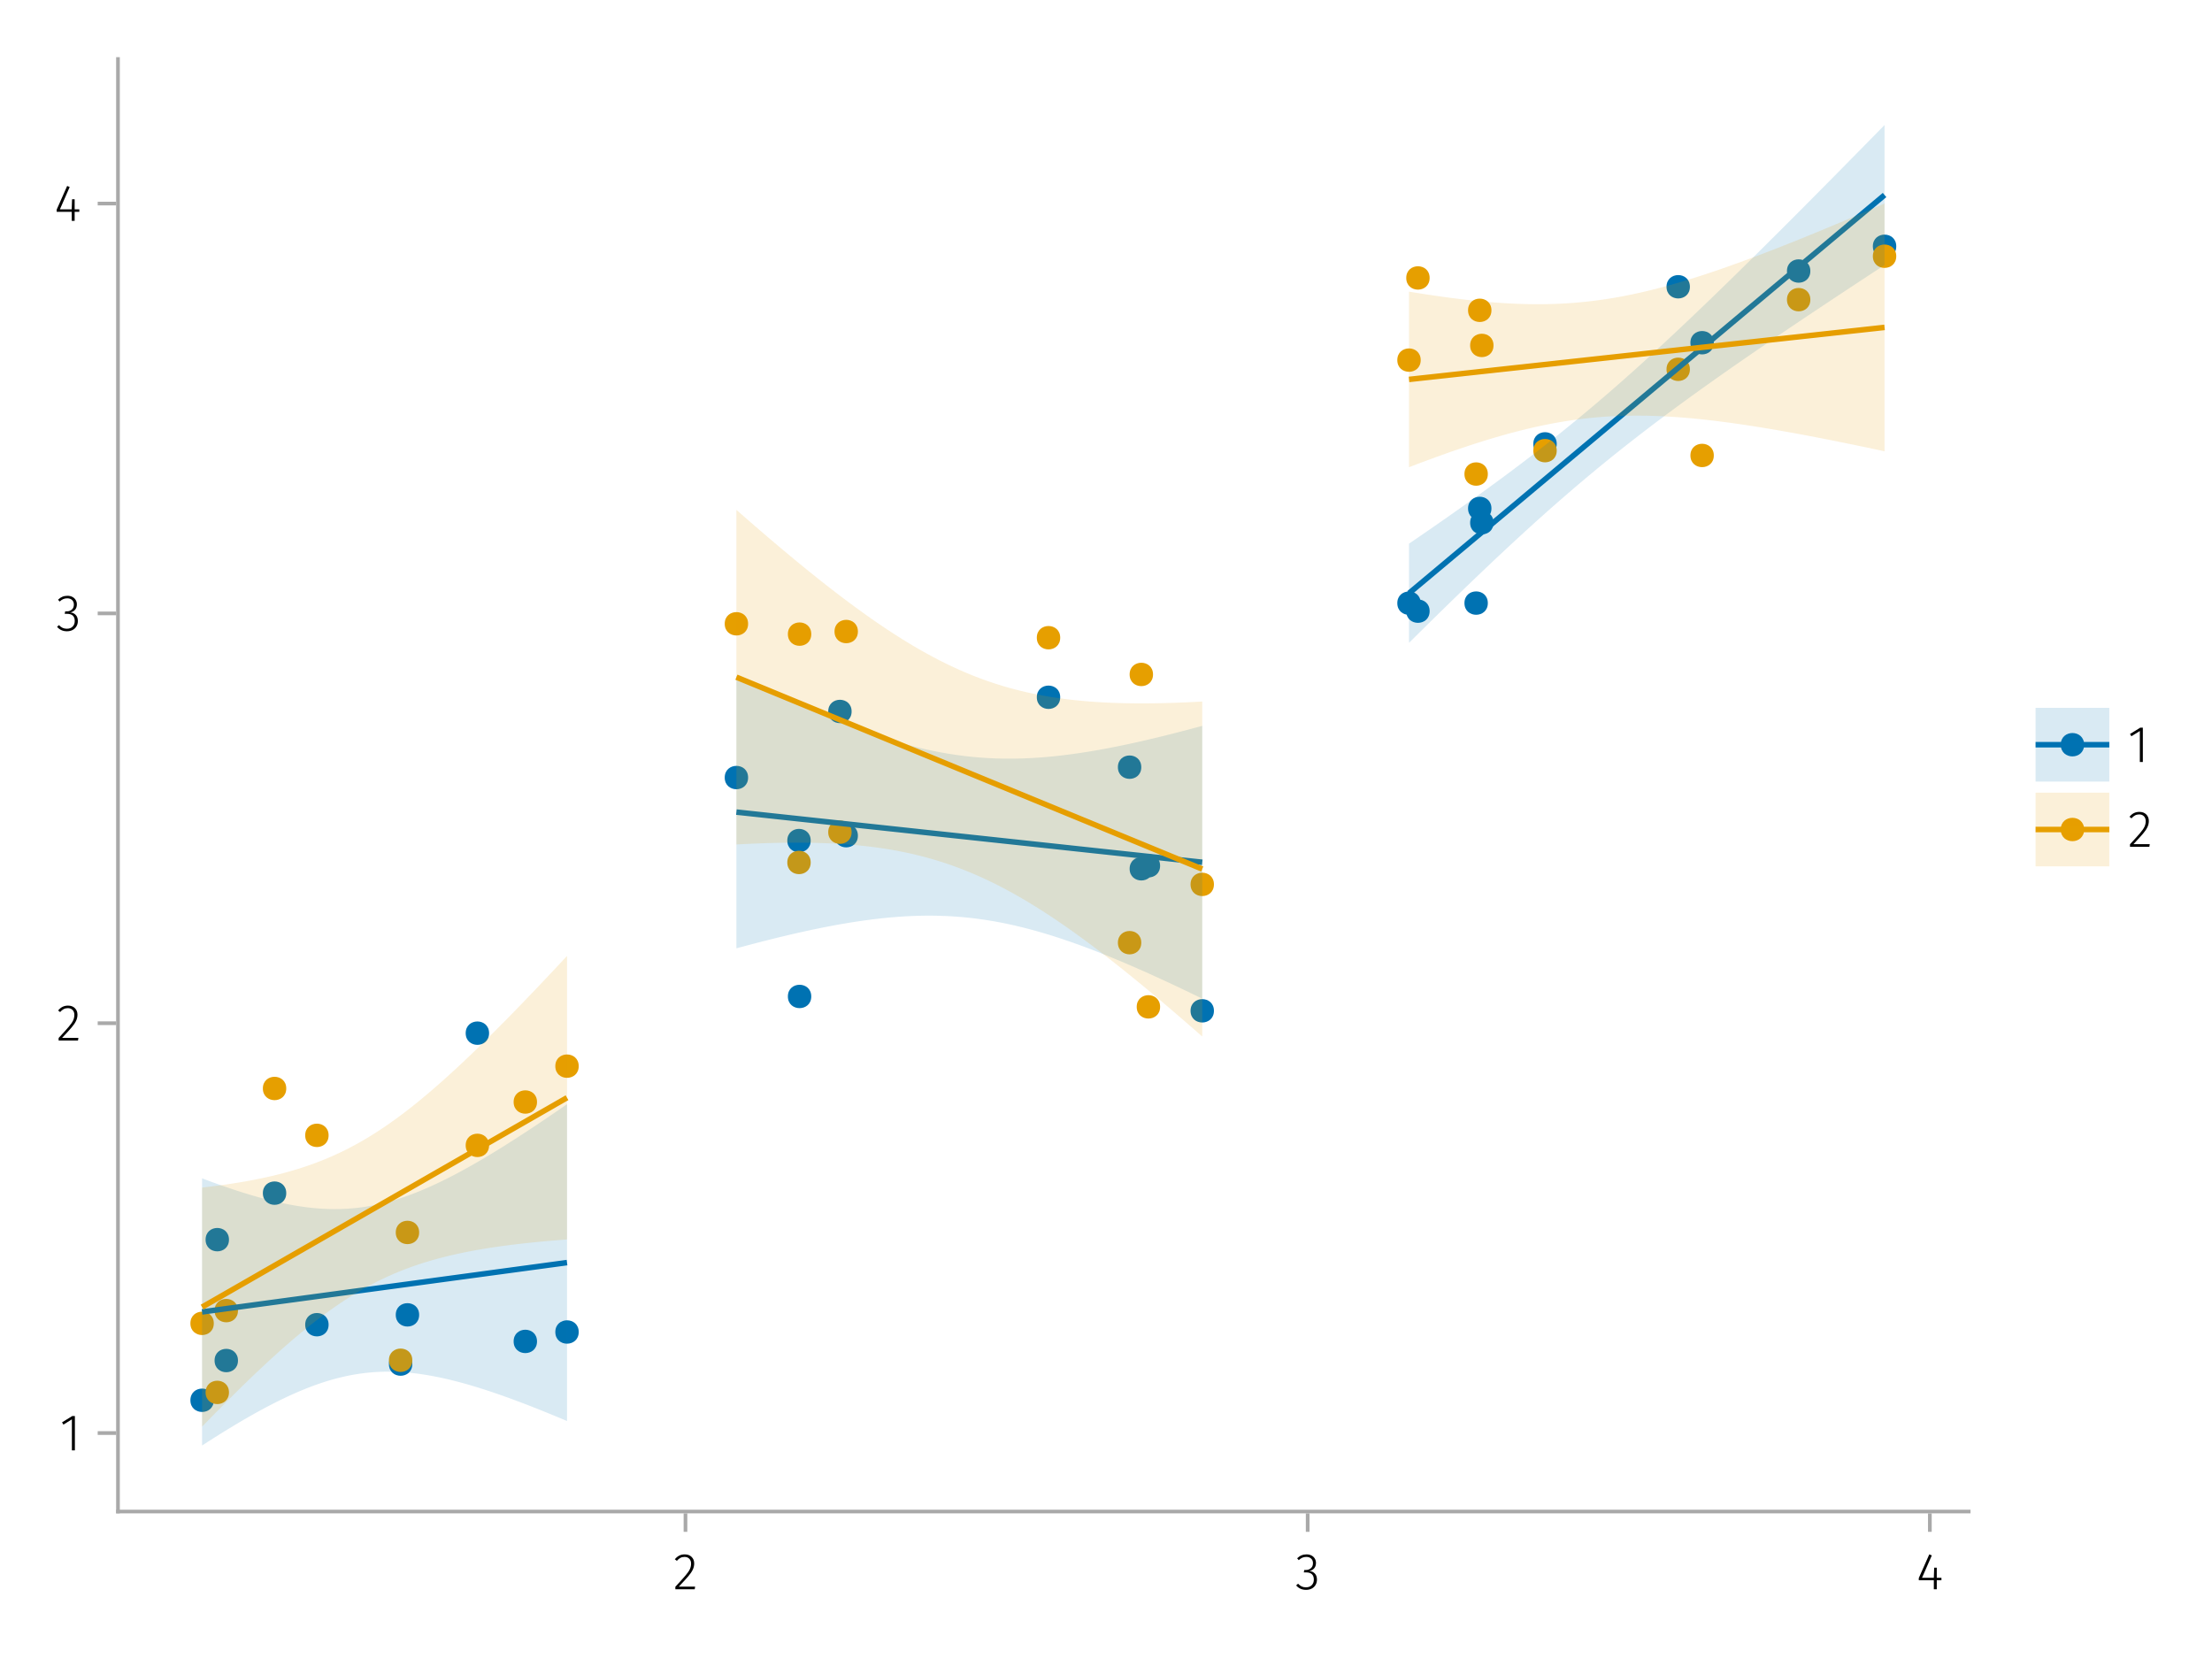 <?xml version="1.0" encoding="UTF-8"?>
<svg xmlns="http://www.w3.org/2000/svg" xmlns:xlink="http://www.w3.org/1999/xlink" width="600" height="450" viewBox="0 0 600 450">
<defs>
<g>
<g id="glyph-0-0-cf1c661d">
<path d="M 3.156 -9.469 C 3.938 -9.469 4.555 -9.238 5.016 -8.781 C 5.484 -8.32 5.719 -7.734 5.719 -7.016 C 5.719 -6.41 5.586 -5.844 5.328 -5.312 C 5.078 -4.781 4.68 -4.195 4.141 -3.562 C 3.609 -2.926 2.742 -1.977 1.547 -0.719 L 5.969 -0.719 L 5.859 0 L 0.609 0 L 0.609 -0.688 C 1.879 -2.051 2.789 -3.062 3.344 -3.719 C 3.906 -4.375 4.301 -4.941 4.531 -5.422 C 4.758 -5.898 4.875 -6.414 4.875 -6.969 C 4.875 -7.52 4.711 -7.957 4.391 -8.281 C 4.066 -8.613 3.641 -8.781 3.109 -8.781 C 2.68 -8.781 2.301 -8.691 1.969 -8.516 C 1.633 -8.336 1.316 -8.07 1.016 -7.719 L 0.469 -8.141 C 0.832 -8.586 1.234 -8.922 1.672 -9.141 C 2.109 -9.359 2.602 -9.469 3.156 -9.469 Z M 3.156 -9.469 "/>
</g>
<g id="glyph-0-1-cf1c661d">
<path d="M 3.094 -9.469 C 3.613 -9.469 4.066 -9.363 4.453 -9.156 C 4.848 -8.945 5.145 -8.664 5.344 -8.312 C 5.551 -7.969 5.656 -7.578 5.656 -7.141 C 5.656 -6.535 5.484 -6.039 5.141 -5.656 C 4.805 -5.281 4.367 -5.047 3.828 -4.953 C 4.43 -4.922 4.93 -4.703 5.328 -4.297 C 5.723 -3.898 5.922 -3.344 5.922 -2.625 C 5.922 -2.082 5.797 -1.602 5.547 -1.188 C 5.305 -0.77 4.961 -0.441 4.516 -0.203 C 4.066 0.035 3.547 0.156 2.953 0.156 C 1.867 0.156 0.977 -0.242 0.281 -1.047 L 0.797 -1.516 C 1.117 -1.172 1.445 -0.922 1.781 -0.766 C 2.125 -0.609 2.504 -0.531 2.922 -0.531 C 3.598 -0.531 4.125 -0.723 4.5 -1.109 C 4.883 -1.492 5.078 -2 5.078 -2.625 C 5.078 -3.926 4.379 -4.578 2.984 -4.578 L 2.359 -4.578 L 2.484 -5.234 L 2.922 -5.234 C 3.453 -5.234 3.906 -5.395 4.281 -5.719 C 4.656 -6.039 4.844 -6.5 4.844 -7.094 C 4.844 -7.613 4.676 -8.023 4.344 -8.328 C 4.02 -8.629 3.586 -8.781 3.047 -8.781 C 2.66 -8.781 2.301 -8.711 1.969 -8.578 C 1.645 -8.441 1.316 -8.219 0.984 -7.906 L 0.547 -8.406 C 0.922 -8.77 1.312 -9.035 1.719 -9.203 C 2.133 -9.379 2.594 -9.469 3.094 -9.469 Z M 3.094 -9.469 "/>
</g>
<g id="glyph-0-2-cf1c661d">
<path d="M 4.094 -9.312 L 4.094 0 L 3.281 0 L 3.281 -8.406 L 0.984 -6.984 L 0.609 -7.594 L 3.391 -9.312 Z M 4.094 -9.312 "/>
</g>
<g id="glyph-1-0-cf1c661d">
<path d="M 6.766 -3.125 L 6.766 -2.453 L 5.5 -2.453 L 5.5 0 L 4.703 0 L 4.703 -2.453 L 0.625 -2.453 L 0.625 -3.047 L 3.469 -9.469 L 4.156 -9.188 L 1.5 -3.125 L 4.703 -3.125 L 4.797 -5.859 L 5.5 -5.859 L 5.5 -3.125 Z M 6.766 -3.125 "/>
</g>
<g id="glyph-1-1-cf1c661d">
<path d="M 3.156 -9.469 C 3.938 -9.469 4.555 -9.238 5.016 -8.781 C 5.484 -8.32 5.719 -7.734 5.719 -7.016 C 5.719 -6.41 5.586 -5.844 5.328 -5.312 C 5.078 -4.781 4.68 -4.195 4.141 -3.562 C 3.609 -2.926 2.742 -1.977 1.547 -0.719 L 5.969 -0.719 L 5.859 0 L 0.609 0 L 0.609 -0.688 C 1.879 -2.051 2.789 -3.062 3.344 -3.719 C 3.906 -4.375 4.301 -4.941 4.531 -5.422 C 4.758 -5.898 4.875 -6.414 4.875 -6.969 C 4.875 -7.52 4.711 -7.957 4.391 -8.281 C 4.066 -8.613 3.641 -8.781 3.109 -8.781 C 2.68 -8.781 2.301 -8.691 1.969 -8.516 C 1.633 -8.336 1.316 -8.07 1.016 -7.719 L 0.469 -8.141 C 0.832 -8.586 1.234 -8.922 1.672 -9.141 C 2.109 -9.359 2.602 -9.469 3.156 -9.469 Z M 3.156 -9.469 "/>
</g>
<g id="glyph-2-0-cf1c661d">
<path d="M 4.094 -9.312 L 4.094 0 L 3.281 0 L 3.281 -8.406 L 0.984 -6.984 L 0.609 -7.594 L 3.391 -9.312 Z M 4.094 -9.312 "/>
</g>
<g id="glyph-3-0-cf1c661d">
<path d="M 3.156 -9.469 C 3.938 -9.469 4.555 -9.238 5.016 -8.781 C 5.484 -8.32 5.719 -7.734 5.719 -7.016 C 5.719 -6.41 5.586 -5.844 5.328 -5.312 C 5.078 -4.781 4.68 -4.195 4.141 -3.562 C 3.609 -2.926 2.742 -1.977 1.547 -0.719 L 5.969 -0.719 L 5.859 0 L 0.609 0 L 0.609 -0.688 C 1.879 -2.051 2.789 -3.062 3.344 -3.719 C 3.906 -4.375 4.301 -4.941 4.531 -5.422 C 4.758 -5.898 4.875 -6.414 4.875 -6.969 C 4.875 -7.52 4.711 -7.957 4.391 -8.281 C 4.066 -8.613 3.641 -8.781 3.109 -8.781 C 2.68 -8.781 2.301 -8.691 1.969 -8.516 C 1.633 -8.336 1.316 -8.07 1.016 -7.719 L 0.469 -8.141 C 0.832 -8.586 1.234 -8.922 1.672 -9.141 C 2.109 -9.359 2.602 -9.469 3.156 -9.469 Z M 3.156 -9.469 "/>
</g>
<g id="glyph-3-1-cf1c661d">
<path d="M 3.094 -9.469 C 3.613 -9.469 4.066 -9.363 4.453 -9.156 C 4.848 -8.945 5.145 -8.664 5.344 -8.312 C 5.551 -7.969 5.656 -7.578 5.656 -7.141 C 5.656 -6.535 5.484 -6.039 5.141 -5.656 C 4.805 -5.281 4.367 -5.047 3.828 -4.953 C 4.43 -4.922 4.93 -4.703 5.328 -4.297 C 5.723 -3.898 5.922 -3.344 5.922 -2.625 C 5.922 -2.082 5.797 -1.602 5.547 -1.188 C 5.305 -0.77 4.961 -0.441 4.516 -0.203 C 4.066 0.035 3.547 0.156 2.953 0.156 C 1.867 0.156 0.977 -0.242 0.281 -1.047 L 0.797 -1.516 C 1.117 -1.172 1.445 -0.922 1.781 -0.766 C 2.125 -0.609 2.504 -0.531 2.922 -0.531 C 3.598 -0.531 4.125 -0.723 4.5 -1.109 C 4.883 -1.492 5.078 -2 5.078 -2.625 C 5.078 -3.926 4.379 -4.578 2.984 -4.578 L 2.359 -4.578 L 2.484 -5.234 L 2.922 -5.234 C 3.453 -5.234 3.906 -5.395 4.281 -5.719 C 4.656 -6.039 4.844 -6.5 4.844 -7.094 C 4.844 -7.613 4.676 -8.023 4.344 -8.328 C 4.02 -8.629 3.586 -8.781 3.047 -8.781 C 2.66 -8.781 2.301 -8.711 1.969 -8.578 C 1.645 -8.441 1.316 -8.219 0.984 -7.906 L 0.547 -8.406 C 0.922 -8.77 1.312 -9.035 1.719 -9.203 C 2.133 -9.379 2.594 -9.469 3.094 -9.469 Z M 3.094 -9.469 "/>
</g>
<g id="glyph-4-0-cf1c661d">
<path d="M 6.766 -3.125 L 6.766 -2.453 L 5.5 -2.453 L 5.5 0 L 4.703 0 L 4.703 -2.453 L 0.625 -2.453 L 0.625 -3.047 L 3.469 -9.469 L 4.156 -9.188 L 1.5 -3.125 L 4.703 -3.125 L 4.797 -5.859 L 5.5 -5.859 L 5.5 -3.125 Z M 6.766 -3.125 "/>
</g>
</g>
</defs>
<rect x="-60" y="-45" width="720" height="540" fill="rgb(100%, 100%, 100%)" fill-opacity="1"/>
<path fill-rule="nonzero" fill="rgb(100%, 100%, 100%)" fill-opacity="1" d="M 32 410 L 534 410 L 534 16 L 32 16 Z M 32 410 "/>
<g fill="rgb(0%, 0%, 0%)" fill-opacity="1">
<use xlink:href="#glyph-0-0-cf1c661d" x="182.579" y="431.09"/>
</g>
<g fill="rgb(0%, 0%, 0%)" fill-opacity="1">
<use xlink:href="#glyph-0-1-cf1c661d" x="351.299" y="431.09"/>
</g>
<g fill="rgb(0%, 0%, 0%)" fill-opacity="1">
<use xlink:href="#glyph-1-0-cf1c661d" x="519.845" y="431.09"/>
</g>
<g fill="rgb(0%, 0%, 0%)" fill-opacity="1">
<use xlink:href="#glyph-2-0-cf1c661d" x="16.218" y="393.402"/>
</g>
<g fill="rgb(0%, 0%, 0%)" fill-opacity="1">
<use xlink:href="#glyph-3-0-cf1c661d" x="15.294" y="282.238"/>
</g>
<g fill="rgb(0%, 0%, 0%)" fill-opacity="1">
<use xlink:href="#glyph-3-1-cf1c661d" x="15.196" y="171.074"/>
</g>
<g fill="rgb(0%, 0%, 0%)" fill-opacity="1">
<use xlink:href="#glyph-4-0-cf1c661d" x="14.748" y="59.91"/>
</g>
<path fill-rule="nonzero" fill="rgb(0%, 44.706%, 69.804%)" fill-opacity="1" d="M 111.836 370.004 C 111.836 365.773 105.492 365.773 105.492 370.004 C 105.492 374.234 111.836 374.234 111.836 370.004 Z M 111.836 370.004 "/>
<path fill-rule="nonzero" fill="rgb(0%, 44.706%, 69.804%)" fill-opacity="1" d="M 62.109 336.254 C 62.109 332.023 55.766 332.023 55.766 336.254 C 55.766 340.484 62.109 340.484 62.109 336.254 Z M 62.109 336.254 "/>
<path fill-rule="nonzero" fill="rgb(0%, 44.706%, 69.804%)" fill-opacity="1" d="M 64.551 369.043 C 64.551 364.812 58.203 364.812 58.203 369.043 C 58.203 373.273 64.551 373.273 64.551 369.043 Z M 64.551 369.043 "/>
<path fill-rule="nonzero" fill="rgb(0%, 44.706%, 69.804%)" fill-opacity="1" d="M 89.133 359.32 C 89.133 355.094 82.785 355.094 82.785 359.32 C 82.785 363.551 89.133 363.551 89.133 359.32 Z M 89.133 359.32 "/>
<path fill-rule="nonzero" fill="rgb(0%, 44.706%, 69.804%)" fill-opacity="1" d="M 132.664 280.242 C 132.664 276.012 126.316 276.012 126.316 280.242 C 126.316 284.473 132.664 284.473 132.664 280.242 Z M 132.664 280.242 "/>
<path fill-rule="nonzero" fill="rgb(0%, 44.706%, 69.804%)" fill-opacity="1" d="M 57.992 379.82 C 57.992 375.59 51.645 375.59 51.645 379.82 C 51.645 384.051 57.992 384.051 57.992 379.82 Z M 57.992 379.82 "/>
<path fill-rule="nonzero" fill="rgb(0%, 44.706%, 69.804%)" fill-opacity="1" d="M 113.695 356.652 C 113.695 352.422 107.348 352.422 107.348 356.652 C 107.348 360.879 113.695 360.879 113.695 356.652 Z M 113.695 356.652 "/>
<path fill-rule="nonzero" fill="rgb(0%, 44.706%, 69.804%)" fill-opacity="1" d="M 156.977 361.301 C 156.977 357.07 150.629 357.07 150.629 361.301 C 150.629 365.531 156.977 365.531 156.977 361.301 Z M 156.977 361.301 "/>
<path fill-rule="nonzero" fill="rgb(0%, 44.706%, 69.804%)" fill-opacity="1" d="M 145.664 363.855 C 145.664 359.625 139.32 359.625 139.32 363.855 C 139.32 368.086 145.664 368.086 145.664 363.855 Z M 145.664 363.855 "/>
<path fill-rule="nonzero" fill="rgb(0%, 44.706%, 69.804%)" fill-opacity="1" d="M 77.645 323.637 C 77.645 319.406 71.301 319.406 71.301 323.637 C 71.301 327.867 77.645 327.867 77.645 323.637 Z M 77.645 323.637 "/>
<path fill-rule="nonzero" fill="rgb(0%, 44.706%, 69.804%)" fill-opacity="1" d="M 312.754 235.656 C 312.754 231.43 306.41 231.43 306.41 235.656 C 306.41 239.887 312.754 239.887 312.754 235.656 Z M 312.754 235.656 "/>
<path fill-rule="nonzero" fill="rgb(0%, 44.706%, 69.804%)" fill-opacity="1" d="M 287.578 189.133 C 287.578 184.902 281.234 184.902 281.234 189.133 C 281.234 193.359 287.578 193.359 287.578 189.133 Z M 287.578 189.133 "/>
<path fill-rule="nonzero" fill="rgb(0%, 44.706%, 69.804%)" fill-opacity="1" d="M 219.898 228.004 C 219.898 223.773 213.555 223.773 213.555 228.004 C 213.555 232.234 219.898 232.234 219.898 228.004 Z M 219.898 228.004 "/>
<path fill-rule="nonzero" fill="rgb(0%, 44.706%, 69.804%)" fill-opacity="1" d="M 329.277 274.18 C 329.277 269.949 322.934 269.949 322.934 274.18 C 322.934 278.41 329.277 278.41 329.277 274.18 Z M 329.277 274.18 "/>
<path fill-rule="nonzero" fill="rgb(0%, 44.706%, 69.804%)" fill-opacity="1" d="M 231 192.98 C 231 188.754 224.656 188.754 224.656 192.98 C 224.656 197.211 231 197.211 231 192.98 Z M 231 192.98 "/>
<path fill-rule="nonzero" fill="rgb(0%, 44.706%, 69.804%)" fill-opacity="1" d="M 232.703 226.68 C 232.703 222.449 226.359 222.449 226.359 226.68 C 226.359 230.91 232.703 230.91 232.703 226.68 Z M 232.703 226.68 "/>
<path fill-rule="nonzero" fill="rgb(0%, 44.706%, 69.804%)" fill-opacity="1" d="M 220.055 270.285 C 220.055 266.055 213.711 266.055 213.711 270.285 C 213.711 274.516 220.055 274.516 220.055 270.285 Z M 220.055 270.285 "/>
<path fill-rule="nonzero" fill="rgb(0%, 44.706%, 69.804%)" fill-opacity="1" d="M 309.57 208.094 C 309.57 203.863 303.227 203.863 303.227 208.094 C 303.227 212.324 309.57 212.324 309.57 208.094 Z M 309.57 208.094 "/>
<path fill-rule="nonzero" fill="rgb(0%, 44.706%, 69.804%)" fill-opacity="1" d="M 314.676 234.844 C 314.676 230.613 308.332 230.613 308.332 234.844 C 308.332 239.07 314.676 239.07 314.676 234.844 Z M 314.676 234.844 "/>
<path fill-rule="nonzero" fill="rgb(0%, 44.706%, 69.804%)" fill-opacity="1" d="M 202.922 210.91 C 202.922 206.68 196.578 206.68 196.578 210.91 C 196.578 215.137 202.922 215.137 202.922 210.91 Z M 202.922 210.91 "/>
<path fill-rule="nonzero" fill="rgb(0%, 44.706%, 69.804%)" fill-opacity="1" d="M 403.57 163.586 C 403.57 159.359 397.227 159.359 397.227 163.586 C 397.227 167.816 403.57 167.816 403.57 163.586 Z M 403.57 163.586 "/>
<path fill-rule="nonzero" fill="rgb(0%, 44.706%, 69.804%)" fill-opacity="1" d="M 404.551 137.91 C 404.551 133.68 398.207 133.68 398.207 137.91 C 398.207 142.141 404.551 142.141 404.551 137.91 Z M 404.551 137.91 "/>
<path fill-rule="nonzero" fill="rgb(0%, 44.706%, 69.804%)" fill-opacity="1" d="M 514.355 66.809 C 514.355 62.578 508.008 62.578 508.008 66.809 C 508.008 71.035 514.355 71.035 514.355 66.809 Z M 514.355 66.809 "/>
<path fill-rule="nonzero" fill="rgb(0%, 44.706%, 69.804%)" fill-opacity="1" d="M 387.785 165.773 C 387.785 161.543 381.441 161.543 381.441 165.773 C 381.441 170.004 387.785 170.004 387.785 165.773 Z M 387.785 165.773 "/>
<path fill-rule="nonzero" fill="rgb(0%, 44.706%, 69.804%)" fill-opacity="1" d="M 385.363 163.605 C 385.363 159.375 379.016 159.375 379.016 163.605 C 379.016 167.836 385.363 167.836 385.363 163.605 Z M 385.363 163.605 "/>
<path fill-rule="nonzero" fill="rgb(0%, 44.706%, 69.804%)" fill-opacity="1" d="M 458.383 77.785 C 458.383 73.555 452.039 73.555 452.039 77.785 C 452.039 82.012 458.383 82.012 458.383 77.785 Z M 458.383 77.785 "/>
<path fill-rule="nonzero" fill="rgb(0%, 44.706%, 69.804%)" fill-opacity="1" d="M 405.113 141.785 C 405.113 137.555 398.77 137.555 398.77 141.785 C 398.77 146.016 405.113 146.016 405.113 141.785 Z M 405.113 141.785 "/>
<path fill-rule="nonzero" fill="rgb(0%, 44.706%, 69.804%)" fill-opacity="1" d="M 491.051 73.516 C 491.051 69.285 484.707 69.285 484.707 73.516 C 484.707 77.746 491.051 77.746 491.051 73.516 Z M 491.051 73.516 "/>
<path fill-rule="nonzero" fill="rgb(0%, 44.706%, 69.804%)" fill-opacity="1" d="M 422.258 120.402 C 422.258 116.172 415.91 116.172 415.91 120.402 C 415.91 124.633 422.258 124.633 422.258 120.402 Z M 422.258 120.402 "/>
<path fill-rule="nonzero" fill="rgb(0%, 44.706%, 69.804%)" fill-opacity="1" d="M 464.867 92.961 C 464.867 88.73 458.523 88.73 458.523 92.961 C 458.523 97.191 464.867 97.191 464.867 92.961 Z M 464.867 92.961 "/>
<path fill-rule="nonzero" fill="rgb(90.196%, 62.353%, 0%)" fill-opacity="1" d="M 111.836 368.965 C 111.836 364.734 105.492 364.734 105.492 368.965 C 105.492 373.195 111.836 373.195 111.836 368.965 Z M 111.836 368.965 "/>
<path fill-rule="nonzero" fill="rgb(90.196%, 62.353%, 0%)" fill-opacity="1" d="M 62.109 377.688 C 62.109 373.457 55.766 373.457 55.766 377.688 C 55.766 381.914 62.109 381.914 62.109 377.688 Z M 62.109 377.688 "/>
<path fill-rule="nonzero" fill="rgb(90.196%, 62.353%, 0%)" fill-opacity="1" d="M 64.551 355.5 C 64.551 351.27 58.203 351.27 58.203 355.5 C 58.203 359.73 64.551 359.73 64.551 355.5 Z M 64.551 355.5 "/>
<path fill-rule="nonzero" fill="rgb(90.196%, 62.353%, 0%)" fill-opacity="1" d="M 89.133 307.961 C 89.133 303.73 82.785 303.73 82.785 307.961 C 82.785 312.191 89.133 312.191 89.133 307.961 Z M 89.133 307.961 "/>
<path fill-rule="nonzero" fill="rgb(90.196%, 62.353%, 0%)" fill-opacity="1" d="M 132.664 310.68 C 132.664 306.449 126.316 306.449 126.316 310.68 C 126.316 314.91 132.664 314.91 132.664 310.68 Z M 132.664 310.68 "/>
<path fill-rule="nonzero" fill="rgb(90.196%, 62.353%, 0%)" fill-opacity="1" d="M 57.992 358.957 C 57.992 354.727 51.645 354.727 51.645 358.957 C 51.645 363.188 57.992 363.188 57.992 358.957 Z M 57.992 358.957 "/>
<path fill-rule="nonzero" fill="rgb(90.196%, 62.353%, 0%)" fill-opacity="1" d="M 113.695 334.297 C 113.695 330.066 107.348 330.066 107.348 334.297 C 107.348 338.527 113.695 338.527 113.695 334.297 Z M 113.695 334.297 "/>
<path fill-rule="nonzero" fill="rgb(90.196%, 62.353%, 0%)" fill-opacity="1" d="M 156.977 289.191 C 156.977 284.961 150.629 284.961 150.629 289.191 C 150.629 293.422 156.977 293.422 156.977 289.191 Z M 156.977 289.191 "/>
<path fill-rule="nonzero" fill="rgb(90.196%, 62.353%, 0%)" fill-opacity="1" d="M 145.664 298.918 C 145.664 294.691 139.32 294.691 139.32 298.918 C 139.32 303.148 145.664 303.148 145.664 298.918 Z M 145.664 298.918 "/>
<path fill-rule="nonzero" fill="rgb(90.196%, 62.353%, 0%)" fill-opacity="1" d="M 77.645 295.246 C 77.645 291.016 71.301 291.016 71.301 295.246 C 71.301 299.477 77.645 299.477 77.645 295.246 Z M 77.645 295.246 "/>
<path fill-rule="nonzero" fill="rgb(90.196%, 62.353%, 0%)" fill-opacity="1" d="M 312.754 182.941 C 312.754 178.711 306.41 178.711 306.41 182.941 C 306.41 187.172 312.754 187.172 312.754 182.941 Z M 312.754 182.941 "/>
<path fill-rule="nonzero" fill="rgb(90.196%, 62.353%, 0%)" fill-opacity="1" d="M 287.578 172.977 C 287.578 168.746 281.234 168.746 281.234 172.977 C 281.234 177.207 287.578 177.207 287.578 172.977 Z M 287.578 172.977 "/>
<path fill-rule="nonzero" fill="rgb(90.196%, 62.353%, 0%)" fill-opacity="1" d="M 219.898 233.941 C 219.898 229.711 213.555 229.711 213.555 233.941 C 213.555 238.172 219.898 238.172 219.898 233.941 Z M 219.898 233.941 "/>
<path fill-rule="nonzero" fill="rgb(90.196%, 62.353%, 0%)" fill-opacity="1" d="M 329.277 239.887 C 329.277 235.656 322.934 235.656 322.934 239.887 C 322.934 244.117 329.277 244.117 329.277 239.887 Z M 329.277 239.887 "/>
<path fill-rule="nonzero" fill="rgb(90.196%, 62.353%, 0%)" fill-opacity="1" d="M 231 225.715 C 231 221.484 224.656 221.484 224.656 225.715 C 224.656 229.945 231 229.945 231 225.715 Z M 231 225.715 "/>
<path fill-rule="nonzero" fill="rgb(90.196%, 62.353%, 0%)" fill-opacity="1" d="M 232.703 171.301 C 232.703 167.07 226.359 167.07 226.359 171.301 C 226.359 175.531 232.703 175.531 232.703 171.301 Z M 232.703 171.301 "/>
<path fill-rule="nonzero" fill="rgb(90.196%, 62.353%, 0%)" fill-opacity="1" d="M 220.055 172.004 C 220.055 167.777 213.711 167.777 213.711 172.004 C 213.711 176.234 220.055 176.234 220.055 172.004 Z M 220.055 172.004 "/>
<path fill-rule="nonzero" fill="rgb(90.196%, 62.353%, 0%)" fill-opacity="1" d="M 309.57 255.699 C 309.57 251.469 303.227 251.469 303.227 255.699 C 303.227 259.926 309.57 259.926 309.57 255.699 Z M 309.57 255.699 "/>
<path fill-rule="nonzero" fill="rgb(90.196%, 62.353%, 0%)" fill-opacity="1" d="M 314.676 273.109 C 314.676 268.879 308.332 268.879 308.332 273.109 C 308.332 277.34 314.676 277.34 314.676 273.109 Z M 314.676 273.109 "/>
<path fill-rule="nonzero" fill="rgb(90.196%, 62.353%, 0%)" fill-opacity="1" d="M 202.922 169.203 C 202.922 164.973 196.578 164.973 196.578 169.203 C 196.578 173.434 202.922 173.434 202.922 169.203 Z M 202.922 169.203 "/>
<path fill-rule="nonzero" fill="rgb(90.196%, 62.353%, 0%)" fill-opacity="1" d="M 403.57 128.582 C 403.57 124.352 397.227 124.352 397.227 128.582 C 397.227 132.812 403.57 132.812 403.57 128.582 Z M 403.57 128.582 "/>
<path fill-rule="nonzero" fill="rgb(90.196%, 62.353%, 0%)" fill-opacity="1" d="M 404.551 84.172 C 404.551 79.941 398.207 79.941 398.207 84.172 C 398.207 88.402 404.551 88.402 404.551 84.172 Z M 404.551 84.172 "/>
<path fill-rule="nonzero" fill="rgb(90.196%, 62.353%, 0%)" fill-opacity="1" d="M 514.355 69.5 C 514.355 65.27 508.008 65.27 508.008 69.5 C 508.008 73.73 514.355 73.73 514.355 69.5 Z M 514.355 69.5 "/>
<path fill-rule="nonzero" fill="rgb(90.196%, 62.353%, 0%)" fill-opacity="1" d="M 387.785 75.391 C 387.785 71.164 381.441 71.164 381.441 75.391 C 381.441 79.621 387.785 79.621 387.785 75.391 Z M 387.785 75.391 "/>
<path fill-rule="nonzero" fill="rgb(90.196%, 62.353%, 0%)" fill-opacity="1" d="M 385.363 97.68 C 385.363 93.449 379.016 93.449 379.016 97.68 C 379.016 101.91 385.363 101.91 385.363 97.68 Z M 385.363 97.68 "/>
<path fill-rule="nonzero" fill="rgb(90.196%, 62.353%, 0%)" fill-opacity="1" d="M 458.383 100.172 C 458.383 95.941 452.039 95.941 452.039 100.172 C 452.039 104.402 458.383 104.402 458.383 100.172 Z M 458.383 100.172 "/>
<path fill-rule="nonzero" fill="rgb(90.196%, 62.353%, 0%)" fill-opacity="1" d="M 405.113 93.695 C 405.113 89.469 398.77 89.469 398.77 93.695 C 398.77 97.926 405.113 97.926 405.113 93.695 Z M 405.113 93.695 "/>
<path fill-rule="nonzero" fill="rgb(90.196%, 62.353%, 0%)" fill-opacity="1" d="M 491.051 81.281 C 491.051 77.051 484.707 77.051 484.707 81.281 C 484.707 85.512 491.051 85.512 491.051 81.281 Z M 491.051 81.281 "/>
<path fill-rule="nonzero" fill="rgb(90.196%, 62.353%, 0%)" fill-opacity="1" d="M 422.258 122.238 C 422.258 118.008 415.91 118.008 415.91 122.238 C 415.91 126.469 422.258 126.469 422.258 122.238 Z M 422.258 122.238 "/>
<path fill-rule="nonzero" fill="rgb(90.196%, 62.353%, 0%)" fill-opacity="1" d="M 464.867 123.543 C 464.867 119.312 458.523 119.312 458.523 123.543 C 458.523 127.773 464.867 127.773 464.867 123.543 Z M 464.867 123.543 "/>
<path fill="none" stroke-width="1.5" stroke-linecap="butt" stroke-linejoin="miter" stroke="rgb(0%, 44.706%, 69.804%)" stroke-opacity="1" stroke-miterlimit="2" d="M 54.816 355.855 L 55.316 355.789 L 56.309 355.656 L 56.809 355.586 L 57.801 355.453 L 58.301 355.387 L 58.797 355.32 L 59.293 355.25 L 59.793 355.184 L 60.289 355.117 L 60.789 355.051 L 61.285 354.984 L 61.781 354.914 L 62.281 354.848 L 63.273 354.715 L 63.773 354.648 L 64.27 354.578 L 64.766 354.512 L 65.266 354.445 L 65.762 354.379 L 66.258 354.309 L 66.758 354.242 L 67.75 354.109 L 68.25 354.043 L 68.746 353.973 L 69.242 353.906 L 69.742 353.84 L 70.734 353.707 L 71.234 353.637 L 72.227 353.504 L 72.727 353.438 L 73.223 353.367 L 73.719 353.301 L 74.219 353.234 L 75.211 353.102 L 75.711 353.031 L 76.703 352.898 L 77.203 352.832 L 77.699 352.766 L 78.195 352.695 L 78.695 352.629 L 79.688 352.496 L 80.188 352.43 L 80.684 352.359 L 81.18 352.293 L 81.68 352.227 L 82.176 352.16 L 82.672 352.09 L 83.172 352.023 L 84.164 351.891 L 84.664 351.824 L 85.16 351.754 L 85.656 351.688 L 86.156 351.621 L 87.148 351.488 L 87.648 351.418 L 88.641 351.285 L 89.141 351.219 L 89.637 351.148 L 90.133 351.082 L 90.633 351.016 L 91.625 350.883 L 92.125 350.812 L 93.117 350.68 L 93.617 350.613 L 94.113 350.547 L 94.609 350.477 L 95.109 350.41 L 96.102 350.277 L 96.602 350.211 L 97.098 350.141 L 97.594 350.074 L 98.094 350.008 L 98.59 349.941 L 99.086 349.871 L 99.586 349.805 L 100.578 349.672 L 101.078 349.605 L 101.574 349.535 L 102.07 349.469 L 102.57 349.402 L 103.562 349.27 L 104.062 349.199 L 105.055 349.066 L 105.555 349 L 106.051 348.93 L 106.547 348.863 L 107.047 348.797 L 108.039 348.664 L 108.539 348.594 L 109.531 348.461 L 110.031 348.395 L 110.527 348.328 L 111.027 348.258 L 112.02 348.125 L 112.52 348.059 L 113.016 347.992 L 113.512 347.922 L 114.012 347.855 L 115.004 347.723 L 115.504 347.652 L 116.496 347.52 L 116.996 347.453 L 117.492 347.387 L 117.988 347.316 L 118.488 347.25 L 119.48 347.117 L 119.98 347.051 L 120.477 346.98 L 120.973 346.914 L 121.473 346.848 L 121.969 346.781 L 122.465 346.711 L 122.965 346.645 L 123.957 346.512 L 124.457 346.445 L 124.953 346.375 L 125.449 346.309 L 125.949 346.242 L 126.941 346.109 L 127.441 346.039 L 128.434 345.906 L 128.934 345.84 L 129.43 345.773 L 129.926 345.703 L 130.426 345.637 L 131.418 345.504 L 131.918 345.434 L 132.91 345.301 L 133.41 345.234 L 133.906 345.168 L 134.402 345.098 L 134.902 345.031 L 135.895 344.898 L 136.395 344.832 L 136.891 344.762 L 137.387 344.695 L 137.887 344.629 L 138.383 344.562 L 138.879 344.492 L 139.379 344.426 L 140.371 344.293 L 140.871 344.227 L 141.367 344.156 L 141.863 344.09 L 142.363 344.023 L 143.355 343.891 L 143.855 343.82 L 144.848 343.688 L 145.348 343.621 L 145.844 343.555 L 146.34 343.484 L 146.84 343.418 L 147.832 343.285 L 148.332 343.215 L 149.324 343.082 L 149.824 343.016 L 150.32 342.949 L 150.816 342.879 L 151.316 342.812 L 152.309 342.68 L 152.809 342.613 L 153.305 342.543 L 153.801 342.477 "/>
<path fill-rule="nonzero" fill="rgb(0%, 44.706%, 69.804%)" fill-opacity="0.15" d="M 54.816 319.621 L 55.316 319.809 L 56.309 320.184 L 56.809 320.367 L 57.305 320.551 L 57.801 320.73 L 58.301 320.914 L 58.797 321.09 L 59.293 321.27 L 59.793 321.445 L 60.289 321.621 L 60.789 321.793 L 61.781 322.137 L 62.281 322.305 L 63.273 322.641 L 63.773 322.805 L 64.27 322.965 L 64.766 323.129 L 65.266 323.285 L 65.762 323.445 L 66.258 323.598 L 66.758 323.754 L 67.254 323.906 L 67.75 324.055 L 68.25 324.203 L 69.242 324.492 L 69.742 324.633 L 70.238 324.773 L 70.734 324.91 L 71.234 325.043 L 72.227 325.309 L 72.727 325.434 L 73.223 325.562 L 73.719 325.684 L 74.219 325.805 L 74.715 325.922 L 75.211 326.035 L 75.711 326.148 L 76.207 326.258 L 76.703 326.363 L 77.203 326.469 L 77.699 326.57 L 78.195 326.668 L 78.695 326.762 L 79.688 326.941 L 80.188 327.027 L 80.684 327.109 L 81.18 327.188 L 81.68 327.262 L 82.672 327.402 L 83.172 327.465 L 83.668 327.527 L 84.164 327.582 L 84.664 327.637 L 85.16 327.688 L 85.656 327.73 L 86.156 327.773 L 86.652 327.812 L 87.148 327.844 L 87.648 327.875 L 88.641 327.922 L 89.141 327.938 L 90.133 327.961 L 90.633 327.965 L 91.625 327.957 L 92.125 327.949 L 92.621 327.934 L 93.117 327.914 L 93.617 327.895 L 94.113 327.867 L 94.609 327.832 L 95.109 327.797 L 95.605 327.754 L 96.102 327.707 L 96.602 327.656 L 97.098 327.602 L 97.594 327.539 L 98.094 327.477 L 98.59 327.406 L 99.086 327.332 L 99.586 327.25 L 100.082 327.168 L 100.578 327.078 L 101.078 326.984 L 101.574 326.887 L 102.07 326.785 L 102.57 326.676 L 103.066 326.562 L 103.562 326.445 L 104.062 326.324 L 104.559 326.199 L 105.055 326.07 L 105.555 325.934 L 106.051 325.797 L 106.547 325.652 L 107.047 325.504 L 107.543 325.352 L 108.039 325.195 L 108.539 325.035 L 109.035 324.871 L 109.531 324.703 L 110.031 324.531 L 110.527 324.352 L 111.027 324.172 L 111.523 323.988 L 112.02 323.801 L 112.52 323.605 L 113.016 323.41 L 113.512 323.211 L 114.012 323.008 L 115.004 322.594 L 115.504 322.379 L 116.496 321.941 L 116.996 321.719 L 117.492 321.492 L 117.988 321.262 L 118.488 321.031 L 119.48 320.555 L 119.98 320.312 L 120.477 320.07 L 120.973 319.824 L 121.473 319.574 L 122.465 319.066 L 122.965 318.809 L 123.957 318.285 L 124.457 318.02 L 125.449 317.48 L 125.949 317.211 L 126.445 316.938 L 126.941 316.66 L 127.441 316.383 L 127.938 316.102 L 128.434 315.816 L 128.934 315.535 L 129.926 314.957 L 130.426 314.668 L 131.418 314.082 L 131.918 313.785 L 132.91 313.191 L 133.41 312.891 L 133.906 312.586 L 134.402 312.285 L 134.902 311.977 L 135.398 311.672 L 135.895 311.363 L 136.395 311.055 L 137.387 310.43 L 137.887 310.117 L 138.879 309.484 L 139.379 309.168 L 140.371 308.527 L 140.871 308.207 L 141.863 307.559 L 142.363 307.234 L 142.859 306.91 L 143.355 306.582 L 143.855 306.254 L 144.352 305.926 L 144.848 305.594 L 145.348 305.266 L 146.34 304.602 L 146.84 304.266 L 147.336 303.93 L 147.832 303.598 L 148.332 303.258 L 149.324 302.586 L 149.824 302.246 L 150.816 301.566 L 151.316 301.223 L 151.812 300.883 L 152.309 300.539 L 152.809 300.195 L 153.801 299.508 L 153.801 385.449 L 152.809 385.027 L 152.309 384.82 L 151.812 384.609 L 151.316 384.402 L 150.816 384.195 L 150.32 383.988 L 149.824 383.785 L 149.324 383.582 L 148.828 383.375 L 148.332 383.172 L 147.832 382.973 L 147.336 382.77 L 146.84 382.57 L 146.34 382.371 L 145.844 382.172 L 145.348 381.977 L 144.848 381.777 L 144.352 381.582 L 143.855 381.391 L 143.355 381.195 L 142.363 380.812 L 141.863 380.621 L 140.871 380.246 L 140.371 380.059 L 139.875 379.871 L 139.379 379.688 L 138.879 379.504 L 138.383 379.32 L 137.887 379.141 L 137.387 378.961 L 136.891 378.785 L 136.395 378.605 L 135.895 378.434 L 135.398 378.258 L 134.902 378.086 L 134.402 377.914 L 133.41 377.578 L 132.91 377.41 L 132.414 377.246 L 131.918 377.086 L 131.418 376.922 L 130.922 376.762 L 130.426 376.605 L 129.926 376.449 L 128.934 376.145 L 128.434 375.992 L 127.938 375.848 L 127.441 375.699 L 126.941 375.555 L 125.949 375.273 L 125.449 375.137 L 124.953 375 L 124.457 374.867 L 123.957 374.738 L 123.461 374.609 L 122.965 374.484 L 122.465 374.359 L 121.969 374.238 L 121.473 374.121 L 120.973 374.008 L 120.477 373.895 L 119.98 373.785 L 119.48 373.676 L 118.488 373.473 L 117.988 373.375 L 117.492 373.277 L 116.996 373.188 L 116.496 373.098 L 116 373.012 L 115.504 372.93 L 115.004 372.852 L 114.508 372.773 L 114.012 372.703 L 113.512 372.633 L 112.52 372.508 L 112.02 372.449 L 111.523 372.395 L 111.027 372.348 L 110.527 372.301 L 110.031 372.258 L 109.531 372.219 L 109.035 372.184 L 108.539 372.156 L 108.039 372.129 L 107.543 372.105 L 107.047 372.09 L 106.547 372.074 L 106.051 372.066 L 105.555 372.062 L 105.055 372.062 L 104.559 372.066 L 104.062 372.074 L 103.562 372.09 L 103.066 372.105 L 102.57 372.129 L 102.07 372.156 L 101.574 372.188 L 101.078 372.223 L 100.578 372.266 L 100.082 372.309 L 99.586 372.359 L 99.086 372.414 L 98.094 372.539 L 97.594 372.609 L 97.098 372.684 L 96.602 372.762 L 96.102 372.844 L 95.605 372.934 L 95.109 373.027 L 94.609 373.121 L 93.617 373.332 L 93.117 373.441 L 92.621 373.559 L 92.125 373.68 L 91.625 373.805 L 91.129 373.934 L 90.633 374.07 L 90.133 374.207 L 89.141 374.496 L 88.641 374.648 L 88.145 374.805 L 87.648 374.965 L 87.148 375.129 L 86.652 375.297 L 86.156 375.469 L 85.656 375.645 L 85.16 375.824 L 84.664 376.008 L 84.164 376.195 L 83.668 376.387 L 83.172 376.582 L 82.672 376.781 L 82.176 376.984 L 81.68 377.191 L 81.18 377.398 L 80.188 377.828 L 79.688 378.047 L 79.191 378.27 L 78.695 378.496 L 78.195 378.727 L 77.699 378.957 L 77.203 379.195 L 76.703 379.434 L 76.207 379.672 L 75.711 379.918 L 75.211 380.164 L 74.219 380.664 L 73.719 380.922 L 73.223 381.176 L 72.727 381.438 L 72.227 381.699 L 71.234 382.23 L 70.734 382.5 L 69.742 383.047 L 69.242 383.32 L 68.746 383.602 L 68.25 383.879 L 67.75 384.164 L 67.254 384.445 L 66.758 384.734 L 66.258 385.02 L 65.762 385.312 L 65.266 385.602 L 64.766 385.898 L 64.27 386.191 L 63.773 386.488 L 63.273 386.789 L 62.281 387.391 L 61.781 387.695 L 60.789 388.305 L 60.289 388.613 L 59.793 388.922 L 59.293 389.234 L 58.301 389.859 L 57.801 390.176 L 56.809 390.809 L 56.309 391.129 L 55.316 391.77 L 54.816 392.09 Z M 54.816 319.621 "/>
<path fill="none" stroke-width="1.5" stroke-linecap="butt" stroke-linejoin="miter" stroke="rgb(0%, 44.706%, 69.804%)" stroke-opacity="1" stroke-miterlimit="2" d="M 199.75 220.277 L 200.387 220.348 L 201.02 220.414 L 201.656 220.484 L 202.289 220.551 L 202.926 220.621 L 203.559 220.688 L 204.195 220.758 L 204.828 220.824 L 205.465 220.895 L 206.102 220.961 L 206.734 221.031 L 207.371 221.098 L 208.004 221.168 L 208.641 221.238 L 209.273 221.305 L 209.91 221.375 L 210.543 221.441 L 211.18 221.512 L 211.812 221.578 L 212.449 221.648 L 213.086 221.715 L 213.719 221.785 L 214.355 221.852 L 214.988 221.922 L 215.625 221.988 L 216.258 222.059 L 216.895 222.125 L 217.527 222.195 L 218.164 222.262 L 218.797 222.332 L 219.434 222.398 L 220.07 222.469 L 220.703 222.535 L 221.34 222.605 L 221.973 222.672 L 222.609 222.742 L 223.242 222.809 L 223.879 222.879 L 224.512 222.945 L 225.148 223.016 L 225.785 223.082 L 226.418 223.152 L 227.055 223.219 L 227.688 223.289 L 228.324 223.355 L 228.957 223.426 L 229.594 223.492 L 230.227 223.562 L 230.863 223.629 L 231.496 223.699 L 232.133 223.766 L 232.77 223.836 L 233.402 223.902 L 234.039 223.973 L 234.672 224.039 L 235.309 224.109 L 235.941 224.176 L 236.578 224.246 L 237.211 224.312 L 237.848 224.383 L 238.484 224.449 L 239.117 224.52 L 239.754 224.586 L 240.387 224.656 L 241.023 224.723 L 241.656 224.793 L 242.293 224.859 L 242.926 224.93 L 243.562 224.996 L 244.195 225.066 L 244.832 225.133 L 245.469 225.203 L 246.102 225.27 L 246.738 225.34 L 247.371 225.406 L 248.008 225.477 L 248.641 225.543 L 249.277 225.613 L 249.91 225.68 L 250.547 225.75 L 251.18 225.816 L 251.816 225.887 L 252.453 225.953 L 253.086 226.023 L 253.723 226.09 L 254.355 226.16 L 254.992 226.227 L 255.625 226.297 L 256.262 226.363 L 256.895 226.434 L 257.531 226.5 L 258.168 226.57 L 258.801 226.637 L 259.438 226.707 L 260.07 226.773 L 260.707 226.844 L 261.34 226.91 L 261.977 226.98 L 262.609 227.047 L 263.246 227.117 L 263.879 227.184 L 264.516 227.254 L 265.152 227.32 L 265.785 227.391 L 266.422 227.457 L 267.055 227.527 L 267.691 227.594 L 268.324 227.664 L 268.961 227.73 L 269.594 227.801 L 270.23 227.867 L 270.863 227.938 L 271.5 228.004 L 272.137 228.074 L 272.77 228.141 L 273.406 228.211 L 274.039 228.277 L 274.676 228.348 L 275.309 228.414 L 275.945 228.484 L 276.578 228.551 L 277.215 228.621 L 277.852 228.688 L 278.484 228.758 L 279.121 228.824 L 279.754 228.895 L 280.391 228.961 L 281.023 229.031 L 281.66 229.098 L 282.293 229.168 L 282.93 229.234 L 283.562 229.305 L 284.199 229.371 L 284.836 229.441 L 285.469 229.508 L 286.105 229.578 L 286.738 229.645 L 287.375 229.715 L 288.008 229.781 L 288.645 229.852 L 289.277 229.922 L 289.914 229.988 L 290.547 230.059 L 291.184 230.125 L 291.82 230.195 L 292.453 230.262 L 293.09 230.332 L 293.723 230.398 L 294.359 230.469 L 294.992 230.535 L 295.629 230.605 L 296.262 230.672 L 296.898 230.742 L 297.535 230.809 L 298.168 230.879 L 298.805 230.945 L 299.438 231.016 L 300.074 231.082 L 300.707 231.152 L 301.344 231.219 L 301.977 231.289 L 302.613 231.355 L 303.246 231.426 L 303.883 231.492 L 304.52 231.562 L 305.152 231.629 L 305.789 231.699 L 306.422 231.766 L 307.059 231.836 L 307.691 231.902 L 308.328 231.973 L 308.961 232.039 L 309.598 232.109 L 310.234 232.176 L 310.867 232.246 L 311.504 232.312 L 312.137 232.383 L 312.773 232.449 L 313.406 232.52 L 314.043 232.586 L 314.676 232.656 L 315.312 232.723 L 315.945 232.793 L 316.582 232.859 L 317.219 232.93 L 317.852 232.996 L 318.488 233.066 L 319.121 233.133 L 319.758 233.203 L 320.391 233.27 L 321.027 233.34 L 321.66 233.406 L 322.297 233.477 L 322.93 233.543 L 323.566 233.613 L 324.203 233.68 L 324.836 233.75 L 325.473 233.816 L 326.105 233.887 "/>
<path fill-rule="nonzero" fill="rgb(0%, 44.706%, 69.804%)" fill-opacity="0.15" d="M 199.75 183.32 L 200.387 183.633 L 201.02 183.941 L 201.656 184.246 L 202.289 184.555 L 202.926 184.859 L 203.559 185.164 L 204.195 185.469 L 204.828 185.773 L 206.102 186.375 L 206.734 186.676 L 207.371 186.977 L 208.004 187.273 L 208.641 187.57 L 209.273 187.867 L 209.91 188.16 L 210.543 188.453 L 211.18 188.746 L 211.812 189.035 L 213.086 189.613 L 213.719 189.902 L 214.355 190.188 L 214.988 190.473 L 215.625 190.754 L 216.258 191.035 L 216.895 191.316 L 217.527 191.594 L 218.164 191.871 L 218.797 192.148 L 220.07 192.695 L 220.703 192.965 L 221.34 193.234 L 221.973 193.504 L 222.609 193.77 L 223.242 194.031 L 223.879 194.293 L 224.512 194.555 L 225.785 195.07 L 226.418 195.324 L 227.055 195.578 L 227.688 195.828 L 228.324 196.078 L 228.957 196.324 L 229.594 196.566 L 230.227 196.809 L 230.863 197.051 L 231.496 197.285 L 232.133 197.523 L 232.77 197.754 L 233.402 197.984 L 234.039 198.211 L 234.672 198.438 L 235.309 198.66 L 235.941 198.883 L 236.578 199.098 L 237.211 199.312 L 237.848 199.527 L 238.484 199.734 L 239.117 199.941 L 239.754 200.145 L 240.387 200.348 L 241.023 200.543 L 241.656 200.738 L 242.293 200.93 L 242.926 201.117 L 243.562 201.305 L 244.195 201.484 L 244.832 201.664 L 245.469 201.84 L 246.102 202.012 L 246.738 202.18 L 247.371 202.348 L 248.008 202.508 L 248.641 202.664 L 249.277 202.82 L 249.91 202.973 L 250.547 203.117 L 251.18 203.262 L 251.816 203.402 L 252.453 203.539 L 253.086 203.672 L 253.723 203.797 L 254.355 203.922 L 254.992 204.043 L 255.625 204.16 L 256.262 204.273 L 256.895 204.383 L 257.531 204.488 L 258.168 204.586 L 258.801 204.684 L 259.438 204.777 L 260.07 204.863 L 260.707 204.949 L 261.34 205.031 L 261.977 205.105 L 262.609 205.18 L 263.246 205.246 L 263.879 205.309 L 264.516 205.371 L 265.152 205.426 L 265.785 205.477 L 266.422 205.523 L 267.055 205.566 L 267.691 205.605 L 268.324 205.645 L 268.961 205.676 L 269.594 205.703 L 270.23 205.727 L 270.863 205.742 L 271.5 205.758 L 272.137 205.77 L 272.77 205.777 L 273.406 205.781 L 274.039 205.781 L 274.676 205.777 L 275.309 205.773 L 275.945 205.762 L 276.578 205.746 L 277.852 205.707 L 278.484 205.68 L 279.121 205.652 L 279.754 205.617 L 280.391 205.582 L 281.023 205.543 L 281.66 205.5 L 282.293 205.453 L 282.93 205.406 L 283.562 205.352 L 284.199 205.297 L 284.836 205.238 L 285.469 205.18 L 286.105 205.113 L 286.738 205.047 L 287.375 204.977 L 288.008 204.902 L 288.645 204.828 L 289.277 204.746 L 289.914 204.668 L 290.547 204.582 L 291.184 204.496 L 291.82 204.406 L 292.453 204.316 L 293.09 204.223 L 293.723 204.125 L 294.359 204.027 L 294.992 203.926 L 295.629 203.82 L 296.262 203.715 L 296.898 203.609 L 297.535 203.496 L 298.168 203.387 L 298.805 203.27 L 299.438 203.156 L 300.074 203.035 L 300.707 202.918 L 301.344 202.793 L 301.977 202.672 L 302.613 202.543 L 303.246 202.418 L 303.883 202.289 L 304.52 202.156 L 305.152 202.023 L 305.789 201.891 L 306.422 201.754 L 307.059 201.617 L 307.691 201.477 L 308.328 201.336 L 308.961 201.191 L 309.598 201.051 L 310.234 200.906 L 310.867 200.758 L 311.504 200.609 L 312.137 200.461 L 312.773 200.309 L 313.406 200.16 L 314.043 200.004 L 314.676 199.852 L 315.312 199.695 L 315.945 199.539 L 316.582 199.379 L 317.219 199.223 L 317.852 199.062 L 318.488 198.898 L 319.121 198.738 L 319.758 198.574 L 320.391 198.41 L 321.027 198.242 L 321.66 198.078 L 322.297 197.91 L 322.93 197.742 L 323.566 197.574 L 324.203 197.402 L 324.836 197.23 L 325.473 197.059 L 326.105 196.887 L 326.105 270.887 L 325.473 270.574 L 324.836 270.266 L 324.203 269.961 L 323.566 269.652 L 322.93 269.348 L 322.297 269.039 L 321.66 268.738 L 321.027 268.434 L 320.391 268.133 L 319.758 267.828 L 319.121 267.531 L 318.488 267.23 L 317.852 266.934 L 317.219 266.637 L 315.945 266.043 L 315.312 265.75 L 314.676 265.461 L 314.043 265.168 L 313.406 264.879 L 312.773 264.59 L 312.137 264.301 L 311.504 264.016 L 310.867 263.73 L 310.234 263.449 L 308.961 262.887 L 308.328 262.605 L 307.691 262.328 L 307.059 262.055 L 306.422 261.777 L 305.789 261.508 L 305.152 261.234 L 304.52 260.965 L 303.883 260.699 L 303.246 260.43 L 302.613 260.168 L 301.977 259.906 L 301.344 259.645 L 300.707 259.387 L 300.074 259.129 L 299.438 258.875 L 298.805 258.621 L 298.168 258.367 L 297.535 258.121 L 296.262 257.629 L 295.629 257.387 L 294.992 257.145 L 294.359 256.906 L 293.723 256.672 L 293.09 256.438 L 292.453 256.207 L 291.82 255.98 L 291.184 255.754 L 290.547 255.531 L 289.914 255.309 L 289.277 255.094 L 288.645 254.875 L 288.008 254.664 L 287.375 254.453 L 286.738 254.246 L 286.105 254.043 L 285.469 253.84 L 284.836 253.645 L 284.199 253.449 L 283.562 253.258 L 282.93 253.066 L 282.293 252.883 L 281.66 252.699 L 281.023 252.52 L 280.391 252.344 L 279.754 252.172 L 279.121 252 L 278.484 251.836 L 277.852 251.672 L 276.578 251.359 L 275.945 251.207 L 275.309 251.059 L 274.676 250.914 L 274.039 250.773 L 273.406 250.637 L 272.77 250.504 L 272.137 250.375 L 271.5 250.25 L 270.863 250.129 L 270.23 250.012 L 269.594 249.898 L 268.961 249.789 L 268.324 249.684 L 267.691 249.582 L 267.055 249.484 L 266.422 249.391 L 265.785 249.305 L 265.152 249.219 L 264.516 249.137 L 263.879 249.059 L 263.246 248.988 L 262.609 248.918 L 261.977 248.855 L 261.34 248.793 L 260.707 248.738 L 260.07 248.684 L 259.438 248.637 L 258.801 248.594 L 258.168 248.551 L 257.531 248.516 L 256.895 248.484 L 256.262 248.457 L 255.625 248.434 L 254.992 248.41 L 254.355 248.395 L 253.723 248.383 L 253.086 248.375 L 252.453 248.371 L 251.18 248.371 L 250.547 248.379 L 249.91 248.391 L 249.277 248.402 L 248.641 248.422 L 248.008 248.445 L 247.371 248.469 L 246.738 248.496 L 246.102 248.527 L 245.469 248.562 L 244.832 248.602 L 244.195 248.645 L 243.562 248.691 L 242.926 248.738 L 242.293 248.789 L 241.656 248.844 L 241.023 248.902 L 240.387 248.965 L 239.754 249.027 L 239.117 249.094 L 238.484 249.164 L 237.211 249.312 L 236.578 249.391 L 235.941 249.473 L 235.309 249.555 L 234.672 249.641 L 234.039 249.73 L 233.402 249.82 L 232.77 249.914 L 231.496 250.109 L 230.863 250.211 L 230.227 250.312 L 229.594 250.418 L 228.957 250.527 L 228.324 250.637 L 227.688 250.746 L 227.055 250.859 L 226.418 250.977 L 225.785 251.094 L 224.512 251.336 L 223.879 251.461 L 223.242 251.586 L 222.609 251.715 L 221.973 251.844 L 221.34 251.973 L 220.703 252.105 L 220.07 252.238 L 218.797 252.512 L 218.164 252.652 L 217.527 252.793 L 216.895 252.934 L 216.258 253.078 L 215.625 253.223 L 214.988 253.367 L 214.355 253.516 L 213.719 253.664 L 213.086 253.816 L 211.812 254.121 L 211.18 254.273 L 210.543 254.43 L 209.91 254.586 L 209.273 254.746 L 208.641 254.902 L 208.004 255.062 L 207.371 255.223 L 206.734 255.387 L 206.102 255.551 L 204.828 255.879 L 204.195 256.047 L 203.559 256.215 L 202.926 256.383 L 202.289 256.551 L 201.656 256.719 L 201.02 256.891 L 200.387 257.062 L 199.75 257.234 Z M 199.75 183.32 "/>
<path fill="none" stroke-width="1.5" stroke-linecap="butt" stroke-linejoin="miter" stroke="rgb(0%, 44.706%, 69.804%)" stroke-opacity="1" stroke-miterlimit="2" d="M 382.191 160.918 L 383.488 159.832 L 384.133 159.289 L 393.859 151.145 L 394.504 150.605 L 404.879 141.918 L 405.523 141.375 L 410.062 137.574 L 410.711 137.035 L 415.25 133.234 L 415.895 132.691 L 426.27 124.004 L 426.914 123.465 L 436.641 115.32 L 437.285 114.777 L 442.473 110.434 L 443.121 109.895 L 447.012 106.637 L 447.656 106.094 L 458.031 97.406 L 458.676 96.867 L 468.402 88.723 L 469.047 88.18 L 474.234 83.836 L 474.883 83.297 L 479.422 79.496 L 480.066 78.953 L 489.793 70.809 L 490.438 70.266 L 491.086 69.727 L 500.812 61.582 L 501.457 61.039 L 506.645 56.695 L 507.293 56.156 L 511.184 52.898 "/>
<path fill-rule="nonzero" fill="rgb(0%, 44.706%, 69.804%)" fill-opacity="0.15" d="M 382.191 147.465 L 382.84 147.023 L 383.488 146.578 L 384.133 146.137 L 386.727 144.355 L 387.375 143.906 L 388.023 143.461 L 389.969 142.113 L 390.617 141.66 L 391.266 141.211 L 392.562 140.305 L 393.211 139.848 L 393.859 139.395 L 394.504 138.938 L 396.449 137.566 L 399.043 135.723 L 400.34 134.793 L 400.988 134.324 L 401.637 133.859 L 402.934 132.922 L 403.582 132.449 L 404.23 131.98 L 404.879 131.504 L 405.523 131.031 L 407.469 129.602 L 408.117 129.121 L 408.766 128.637 L 409.414 128.156 L 410.711 127.188 L 412.008 126.211 L 413.953 124.734 L 415.25 123.742 L 415.895 123.242 L 417.191 122.242 L 417.84 121.738 L 418.488 121.23 L 419.137 120.727 L 421.082 119.191 L 422.379 118.16 L 423.676 117.121 L 424.973 116.074 L 426.27 115.02 L 426.914 114.488 L 427.562 113.957 L 428.859 112.887 L 429.508 112.348 L 431.453 110.719 L 432.75 109.625 L 433.398 109.074 L 435.344 107.41 L 435.992 106.852 L 436.641 106.289 L 437.285 105.727 L 437.934 105.164 L 438.582 104.598 L 439.879 103.457 L 440.527 102.883 L 441.176 102.312 L 443.121 100.578 L 444.418 99.414 L 445.715 98.242 L 447.012 97.062 L 447.656 96.469 L 448.305 95.879 L 448.953 95.281 L 449.602 94.688 L 450.25 94.086 L 450.898 93.488 L 452.195 92.285 L 454.141 90.469 L 456.086 88.641 L 458.031 86.801 L 458.676 86.184 L 459.973 84.949 L 462.566 82.465 L 465.16 79.965 L 467.105 78.078 L 467.754 77.445 L 468.402 76.816 L 469.047 76.184 L 470.344 74.918 L 470.992 74.281 L 471.641 73.648 L 472.938 72.375 L 473.586 71.734 L 474.234 71.098 L 474.883 70.457 L 475.531 69.82 L 476.828 68.539 L 477.477 67.895 L 478.125 67.254 L 479.422 65.965 L 480.066 65.324 L 480.715 64.676 L 482.012 63.387 L 482.66 62.738 L 483.309 62.094 L 487.199 58.203 L 487.848 57.551 L 488.496 56.902 L 489.793 55.598 L 490.438 54.945 L 492.383 52.988 L 493.031 52.332 L 494.328 51.027 L 495.625 49.715 L 496.273 49.062 L 499.516 45.781 L 500.164 45.121 L 500.812 44.465 L 501.457 43.809 L 502.105 43.148 L 502.754 42.492 L 504.051 41.172 L 504.699 40.516 L 509.238 35.895 L 509.887 35.23 L 511.184 33.91 L 511.184 71.887 L 510.535 72.309 L 509.238 73.16 L 508.59 73.582 L 504.051 76.562 L 503.402 76.992 L 502.105 77.844 L 501.457 78.273 L 500.812 78.699 L 499.516 79.559 L 498.867 79.984 L 494.977 82.562 L 494.328 82.996 L 493.68 83.426 L 493.031 83.859 L 492.383 84.289 L 490.438 85.59 L 489.793 86.023 L 488.496 86.891 L 487.848 87.328 L 487.199 87.762 L 486.551 88.199 L 485.902 88.633 L 483.309 90.383 L 482.66 90.824 L 482.012 91.262 L 481.363 91.703 L 480.715 92.141 L 480.066 92.582 L 479.422 93.023 L 478.773 93.465 L 478.125 93.91 L 477.477 94.352 L 473.586 97.023 L 470.992 98.82 L 470.344 99.273 L 469.695 99.723 L 469.047 100.176 L 468.402 100.629 L 467.754 101.086 L 467.105 101.539 L 465.16 102.91 L 464.512 103.371 L 463.863 103.828 L 463.215 104.289 L 462.566 104.754 L 461.918 105.215 L 459.973 106.609 L 458.676 107.547 L 458.031 108.016 L 455.438 109.906 L 454.789 110.383 L 454.141 110.863 L 453.492 111.34 L 452.195 112.301 L 450.25 113.754 L 449.602 114.242 L 448.953 114.734 L 448.305 115.223 L 447.656 115.715 L 447.012 116.211 L 446.363 116.703 L 445.715 117.203 L 445.066 117.699 L 444.418 118.203 L 443.77 118.703 L 443.121 119.207 L 441.176 120.73 L 440.527 121.242 L 438.582 122.789 L 437.285 123.828 L 436.641 124.352 L 435.992 124.879 L 435.344 125.402 L 433.398 126.996 L 432.75 127.531 L 430.805 129.148 L 430.156 129.691 L 428.211 131.332 L 427.562 131.883 L 426.914 132.438 L 426.27 132.992 L 424.973 134.109 L 423.027 135.797 L 422.379 136.363 L 421.082 137.504 L 419.785 138.652 L 417.84 140.387 L 416.543 141.551 L 415.895 142.137 L 415.25 142.727 L 414.602 143.312 L 413.953 143.902 L 412.008 145.684 L 410.711 146.879 L 408.766 148.684 L 407.469 149.895 L 406.82 150.504 L 406.172 151.109 L 405.523 151.719 L 404.879 152.332 L 402.934 154.172 L 400.988 156.023 L 399.043 157.887 L 398.395 158.512 L 397.746 159.133 L 397.098 159.758 L 396.449 160.387 L 395.801 161.012 L 394.504 162.27 L 393.859 162.898 L 393.211 163.527 L 390.617 166.059 L 389.32 167.332 L 388.672 167.965 L 388.023 168.605 L 386.727 169.879 L 384.133 172.441 L 383.488 173.082 L 382.84 173.727 L 382.191 174.367 Z M 382.191 147.465 "/>
<path fill="none" stroke-width="1.5" stroke-linecap="butt" stroke-linejoin="miter" stroke="rgb(90.196%, 62.353%, 0%)" stroke-opacity="1" stroke-miterlimit="2" d="M 54.816 354.551 L 55.316 354.266 L 55.812 353.977 L 56.309 353.691 L 56.809 353.406 L 57.801 352.836 L 58.301 352.551 L 59.293 351.98 L 59.793 351.695 L 60.289 351.41 L 60.789 351.125 L 61.781 350.555 L 62.281 350.27 L 62.777 349.984 L 63.273 349.695 L 63.773 349.41 L 64.766 348.84 L 65.266 348.555 L 66.258 347.984 L 66.758 347.699 L 67.75 347.129 L 68.25 346.844 L 69.242 346.273 L 69.742 345.988 L 70.238 345.703 L 70.734 345.414 L 71.234 345.129 L 72.227 344.559 L 72.727 344.273 L 73.719 343.703 L 74.219 343.418 L 75.211 342.848 L 75.711 342.562 L 76.703 341.992 L 77.203 341.707 L 77.699 341.418 L 78.195 341.133 L 78.695 340.848 L 79.688 340.277 L 80.188 339.992 L 81.18 339.422 L 81.68 339.137 L 82.672 338.566 L 83.172 338.281 L 84.164 337.711 L 84.664 337.426 L 85.16 337.137 L 85.656 336.852 L 86.156 336.566 L 87.148 335.996 L 87.648 335.711 L 88.641 335.141 L 89.141 334.855 L 90.133 334.285 L 90.633 334 L 91.625 333.43 L 92.125 333.145 L 92.621 332.855 L 93.117 332.57 L 93.617 332.285 L 94.609 331.715 L 95.109 331.43 L 96.102 330.859 L 96.602 330.574 L 97.594 330.004 L 98.094 329.719 L 99.086 329.148 L 99.586 328.859 L 100.578 328.289 L 101.078 328.004 L 102.07 327.434 L 102.57 327.148 L 103.562 326.578 L 104.062 326.293 L 105.055 325.723 L 105.555 325.438 L 106.547 324.867 L 107.047 324.578 L 108.039 324.008 L 108.539 323.723 L 109.531 323.152 L 110.031 322.867 L 110.527 322.582 L 111.027 322.297 L 112.02 321.727 L 112.52 321.441 L 113.512 320.871 L 114.012 320.586 L 114.508 320.297 L 115.004 320.012 L 115.504 319.727 L 116.496 319.156 L 116.996 318.871 L 117.988 318.301 L 118.488 318.016 L 119.48 317.445 L 119.98 317.16 L 120.973 316.59 L 121.473 316.301 L 122.465 315.73 L 122.965 315.445 L 123.957 314.875 L 124.457 314.59 L 125.449 314.02 L 125.949 313.734 L 126.941 313.164 L 127.441 312.879 L 128.434 312.309 L 128.934 312.02 L 129.926 311.449 L 130.426 311.164 L 131.418 310.594 L 131.918 310.309 L 132.91 309.738 L 133.41 309.453 L 134.402 308.883 L 134.902 308.598 L 135.895 308.027 L 136.395 307.738 L 137.387 307.168 L 137.887 306.883 L 138.879 306.312 L 139.379 306.027 L 140.371 305.457 L 140.871 305.172 L 141.863 304.602 L 142.363 304.316 L 142.859 304.031 L 143.355 303.742 L 143.855 303.457 L 144.848 302.887 L 145.348 302.602 L 146.34 302.031 L 146.84 301.746 L 147.832 301.176 L 148.332 300.891 L 149.324 300.32 L 149.824 300.035 L 150.32 299.75 L 150.816 299.461 L 151.316 299.176 L 152.309 298.605 L 152.809 298.32 L 153.801 297.75 "/>
<path fill-rule="nonzero" fill="rgb(90.196%, 62.353%, 0%)" fill-opacity="0.15" d="M 54.816 322.125 L 55.316 322.066 L 56.309 321.949 L 56.809 321.891 L 57.801 321.766 L 58.301 321.703 L 59.293 321.57 L 59.793 321.504 L 60.289 321.434 L 60.789 321.367 L 61.285 321.293 L 61.781 321.223 L 62.281 321.148 L 62.777 321.074 L 63.273 320.996 L 63.773 320.918 L 64.27 320.836 L 64.766 320.758 L 65.266 320.672 L 65.762 320.59 L 66.258 320.504 L 66.758 320.414 L 67.75 320.234 L 68.25 320.141 L 68.746 320.047 L 69.242 319.949 L 69.742 319.852 L 70.734 319.648 L 71.234 319.543 L 71.73 319.438 L 72.227 319.328 L 72.727 319.219 L 73.223 319.105 L 73.719 318.988 L 74.219 318.871 L 75.211 318.629 L 75.711 318.504 L 76.703 318.246 L 77.203 318.113 L 77.699 317.98 L 78.195 317.84 L 78.695 317.699 L 79.191 317.559 L 79.688 317.41 L 80.188 317.262 L 81.18 316.957 L 81.68 316.797 L 82.176 316.637 L 82.672 316.473 L 83.172 316.305 L 84.164 315.961 L 84.664 315.781 L 85.16 315.602 L 85.656 315.418 L 86.156 315.227 L 86.652 315.035 L 87.148 314.84 L 87.648 314.641 L 88.145 314.441 L 88.641 314.234 L 89.141 314.023 L 90.133 313.594 L 90.633 313.371 L 91.129 313.145 L 91.625 312.914 L 92.125 312.68 L 92.621 312.445 L 93.117 312.203 L 93.617 311.957 L 94.113 311.707 L 94.609 311.453 L 95.109 311.191 L 95.605 310.93 L 96.102 310.664 L 96.602 310.395 L 97.594 309.84 L 98.094 309.555 L 99.086 308.977 L 99.586 308.68 L 100.082 308.379 L 100.578 308.074 L 101.078 307.766 L 102.07 307.133 L 102.57 306.812 L 103.066 306.488 L 103.562 306.156 L 104.062 305.824 L 105.055 305.145 L 105.555 304.797 L 106.051 304.449 L 106.547 304.094 L 107.047 303.738 L 108.039 303.012 L 108.539 302.641 L 109.035 302.27 L 109.531 301.895 L 110.031 301.512 L 110.527 301.129 L 111.027 300.742 L 111.523 300.352 L 112.02 299.957 L 112.52 299.562 L 113.512 298.758 L 114.012 298.352 L 114.508 297.941 L 115.004 297.527 L 115.504 297.109 L 116 296.691 L 116.496 296.27 L 116.996 295.844 L 117.988 294.984 L 118.488 294.551 L 119.48 293.676 L 119.98 293.234 L 120.477 292.793 L 120.973 292.344 L 121.473 291.895 L 121.969 291.445 L 122.465 290.992 L 122.965 290.535 L 123.461 290.078 L 123.957 289.617 L 124.457 289.156 L 124.953 288.691 L 125.449 288.223 L 125.949 287.754 L 126.445 287.285 L 126.941 286.812 L 127.441 286.336 L 128.434 285.383 L 128.934 284.902 L 129.43 284.422 L 129.926 283.938 L 130.426 283.453 L 131.418 282.477 L 131.918 281.988 L 132.91 281.004 L 133.41 280.508 L 133.906 280.016 L 134.402 279.516 L 134.902 279.02 L 135.398 278.52 L 135.895 278.016 L 136.395 277.516 L 137.387 276.508 L 137.887 276 L 138.879 274.984 L 139.379 274.477 L 140.371 273.453 L 140.871 272.938 L 141.367 272.426 L 141.863 271.91 L 142.363 271.395 L 142.859 270.879 L 143.355 270.359 L 143.855 269.84 L 144.848 268.801 L 145.348 268.281 L 146.34 267.234 L 146.84 266.711 L 147.336 266.188 L 147.832 265.66 L 148.332 265.133 L 149.324 264.078 L 149.824 263.551 L 150.32 263.02 L 150.816 262.492 L 151.316 261.961 L 152.309 260.898 L 152.809 260.363 L 153.305 259.832 L 153.801 259.297 L 153.801 336.203 L 153.305 336.238 L 152.809 336.277 L 152.309 336.316 L 151.316 336.395 L 150.816 336.434 L 150.32 336.477 L 149.824 336.516 L 149.324 336.559 L 148.332 336.645 L 147.832 336.691 L 147.336 336.734 L 146.84 336.781 L 146.34 336.828 L 145.844 336.875 L 145.348 336.926 L 144.848 336.973 L 143.855 337.074 L 143.355 337.129 L 142.859 337.18 L 142.363 337.234 L 141.863 337.289 L 141.367 337.348 L 140.871 337.402 L 140.371 337.461 L 139.875 337.52 L 139.379 337.582 L 138.879 337.641 L 137.887 337.766 L 137.387 337.832 L 136.395 337.965 L 135.895 338.035 L 135.398 338.102 L 134.902 338.176 L 134.402 338.246 L 133.41 338.395 L 132.91 338.473 L 131.918 338.629 L 131.418 338.711 L 130.922 338.793 L 130.426 338.879 L 129.926 338.965 L 129.43 339.051 L 128.934 339.141 L 128.434 339.23 L 127.441 339.418 L 126.941 339.516 L 126.445 339.613 L 125.949 339.715 L 125.449 339.816 L 124.953 339.918 L 124.457 340.027 L 123.957 340.133 L 122.965 340.359 L 122.465 340.473 L 121.969 340.59 L 121.473 340.711 L 120.973 340.832 L 119.98 341.082 L 119.48 341.211 L 118.984 341.344 L 118.488 341.48 L 117.988 341.617 L 116.996 341.898 L 116.496 342.047 L 115.504 342.344 L 115.004 342.5 L 114.508 342.656 L 114.012 342.816 L 113.512 342.98 L 113.016 343.148 L 112.52 343.32 L 112.02 343.492 L 111.027 343.852 L 110.527 344.035 L 110.031 344.223 L 109.531 344.414 L 108.539 344.805 L 108.039 345.008 L 107.047 345.422 L 106.547 345.637 L 105.555 346.074 L 105.055 346.301 L 104.559 346.527 L 104.062 346.762 L 103.562 347 L 103.066 347.238 L 102.57 347.484 L 102.07 347.734 L 101.574 347.988 L 101.078 348.246 L 100.578 348.508 L 100.082 348.773 L 99.586 349.043 L 99.086 349.32 L 98.59 349.598 L 98.094 349.879 L 97.594 350.168 L 96.602 350.754 L 96.102 351.055 L 95.605 351.359 L 95.109 351.668 L 94.609 351.98 L 94.113 352.297 L 93.617 352.617 L 93.117 352.941 L 92.621 353.27 L 92.125 353.605 L 91.625 353.941 L 91.129 354.281 L 90.633 354.629 L 90.133 354.977 L 89.637 355.328 L 89.141 355.688 L 88.641 356.047 L 88.145 356.41 L 87.648 356.781 L 87.148 357.152 L 86.652 357.527 L 86.156 357.906 L 85.656 358.289 L 85.16 358.676 L 84.664 359.066 L 84.164 359.461 L 83.668 359.855 L 83.172 360.258 L 82.672 360.66 L 82.176 361.066 L 81.68 361.477 L 81.18 361.887 L 80.188 362.723 L 79.688 363.145 L 78.695 363.996 L 78.195 364.426 L 77.699 364.859 L 77.203 365.297 L 76.703 365.734 L 75.711 366.617 L 75.211 367.066 L 74.715 367.512 L 74.219 367.965 L 73.719 368.418 L 73.223 368.871 L 72.727 369.332 L 72.227 369.789 L 71.234 370.719 L 70.734 371.184 L 69.742 372.121 L 69.242 372.594 L 68.746 373.07 L 68.25 373.543 L 67.75 374.023 L 67.254 374.5 L 66.758 374.984 L 66.258 375.465 L 65.762 375.949 L 65.266 376.438 L 64.766 376.926 L 64.27 377.414 L 63.773 377.906 L 63.273 378.398 L 62.777 378.895 L 62.281 379.387 L 61.285 380.383 L 60.789 380.883 L 60.289 381.383 L 59.793 381.887 L 59.293 382.391 L 58.301 383.398 L 57.801 383.906 L 57.305 384.414 L 56.809 384.926 L 56.309 385.438 L 55.812 385.945 L 55.316 386.461 L 54.816 386.973 Z M 54.816 322.125 "/>
<path fill="none" stroke-width="1.5" stroke-linecap="butt" stroke-linejoin="miter" stroke="rgb(90.196%, 62.353%, 0%)" stroke-opacity="1" stroke-miterlimit="2" d="M 199.75 183.68 L 200.387 183.941 L 201.02 184.203 L 201.656 184.465 L 202.289 184.727 L 202.926 184.988 L 203.559 185.25 L 204.195 185.508 L 204.828 185.77 L 206.102 186.293 L 206.734 186.555 L 207.371 186.816 L 208.004 187.078 L 208.641 187.34 L 209.273 187.602 L 209.91 187.863 L 210.543 188.125 L 211.18 188.387 L 211.812 188.648 L 213.086 189.172 L 213.719 189.434 L 214.355 189.695 L 214.988 189.957 L 215.625 190.219 L 216.258 190.48 L 216.895 190.742 L 217.527 191 L 218.164 191.262 L 218.797 191.523 L 220.07 192.047 L 220.703 192.309 L 221.34 192.57 L 221.973 192.832 L 222.609 193.094 L 223.242 193.355 L 223.879 193.617 L 224.512 193.879 L 225.785 194.402 L 226.418 194.664 L 227.055 194.926 L 227.688 195.188 L 228.324 195.449 L 228.957 195.711 L 229.594 195.973 L 230.227 196.23 L 230.863 196.492 L 231.496 196.754 L 232.77 197.277 L 233.402 197.539 L 234.039 197.801 L 234.672 198.062 L 235.309 198.324 L 235.941 198.586 L 236.578 198.848 L 237.211 199.109 L 238.484 199.633 L 239.117 199.895 L 239.754 200.156 L 240.387 200.418 L 241.023 200.68 L 241.656 200.941 L 242.293 201.203 L 242.926 201.461 L 243.562 201.723 L 244.195 201.984 L 245.469 202.508 L 246.102 202.77 L 246.738 203.031 L 247.371 203.293 L 248.008 203.555 L 248.641 203.816 L 249.277 204.078 L 249.91 204.34 L 250.547 204.602 L 251.18 204.863 L 252.453 205.387 L 253.086 205.648 L 253.723 205.91 L 254.355 206.172 L 254.992 206.434 L 255.625 206.691 L 256.262 206.953 L 256.895 207.215 L 258.168 207.738 L 258.801 208 L 259.438 208.262 L 260.07 208.523 L 260.707 208.785 L 261.34 209.047 L 261.977 209.309 L 262.609 209.57 L 263.246 209.832 L 263.879 210.094 L 265.152 210.617 L 265.785 210.879 L 266.422 211.141 L 267.055 211.402 L 267.691 211.664 L 268.324 211.926 L 268.961 212.184 L 269.594 212.445 L 270.23 212.707 L 270.863 212.969 L 272.137 213.492 L 272.77 213.754 L 273.406 214.016 L 274.039 214.277 L 274.676 214.539 L 275.309 214.801 L 275.945 215.062 L 276.578 215.324 L 277.852 215.848 L 278.484 216.109 L 279.121 216.371 L 279.754 216.633 L 280.391 216.895 L 281.023 217.156 L 281.66 217.414 L 282.293 217.676 L 282.93 217.938 L 283.562 218.199 L 284.836 218.723 L 285.469 218.984 L 286.105 219.246 L 286.738 219.508 L 287.375 219.77 L 288.008 220.031 L 288.645 220.293 L 289.277 220.555 L 289.914 220.816 L 290.547 221.078 L 291.82 221.602 L 292.453 221.863 L 293.09 222.125 L 293.723 222.387 L 294.359 222.645 L 294.992 222.906 L 295.629 223.168 L 296.262 223.43 L 297.535 223.953 L 298.168 224.215 L 298.805 224.477 L 299.438 224.738 L 300.074 225 L 300.707 225.262 L 301.344 225.523 L 301.977 225.785 L 302.613 226.047 L 303.246 226.309 L 304.52 226.832 L 305.152 227.094 L 305.789 227.355 L 306.422 227.617 L 307.059 227.875 L 307.691 228.137 L 308.328 228.398 L 308.961 228.66 L 310.234 229.184 L 310.867 229.445 L 311.504 229.707 L 312.137 229.969 L 312.773 230.23 L 313.406 230.492 L 314.043 230.754 L 314.676 231.016 L 315.312 231.277 L 315.945 231.539 L 317.219 232.062 L 317.852 232.324 L 318.488 232.586 L 319.121 232.848 L 319.758 233.109 L 320.391 233.367 L 321.027 233.629 L 321.66 233.891 L 322.297 234.152 L 322.93 234.414 L 324.203 234.938 L 324.836 235.199 L 325.473 235.461 L 326.105 235.723 "/>
<path fill-rule="nonzero" fill="rgb(90.196%, 62.353%, 0%)" fill-opacity="0.15" d="M 199.75 138.301 L 200.387 138.859 L 201.02 139.414 L 201.656 139.969 L 202.289 140.523 L 202.926 141.078 L 203.559 141.629 L 204.195 142.18 L 204.828 142.73 L 206.102 143.824 L 206.734 144.371 L 207.371 144.918 L 208.004 145.461 L 208.641 146 L 209.273 146.543 L 209.91 147.082 L 210.543 147.617 L 211.18 148.156 L 211.812 148.691 L 213.086 149.754 L 213.719 150.285 L 214.355 150.812 L 214.988 151.34 L 215.625 151.867 L 216.258 152.387 L 216.895 152.91 L 217.527 153.43 L 218.164 153.949 L 218.797 154.465 L 219.434 154.977 L 220.07 155.492 L 220.703 156 L 221.34 156.508 L 221.973 157.016 L 222.609 157.52 L 223.242 158.02 L 223.879 158.52 L 224.512 159.016 L 225.148 159.512 L 225.785 160.004 L 226.418 160.496 L 227.055 160.984 L 227.688 161.469 L 228.324 161.953 L 228.957 162.43 L 229.594 162.91 L 230.227 163.383 L 230.863 163.855 L 231.496 164.324 L 232.133 164.793 L 232.77 165.254 L 233.402 165.715 L 234.039 166.172 L 234.672 166.629 L 235.309 167.078 L 235.941 167.527 L 236.578 167.973 L 237.211 168.414 L 237.848 168.852 L 238.484 169.285 L 239.117 169.715 L 239.754 170.145 L 240.387 170.566 L 241.023 170.988 L 241.656 171.406 L 242.293 171.816 L 242.926 172.227 L 243.562 172.633 L 244.195 173.031 L 244.832 173.43 L 245.469 173.824 L 246.102 174.211 L 246.738 174.598 L 247.371 174.977 L 248.008 175.352 L 248.641 175.727 L 249.277 176.094 L 249.91 176.453 L 250.547 176.812 L 251.18 177.168 L 251.816 177.516 L 252.453 177.859 L 253.086 178.199 L 253.723 178.535 L 254.355 178.867 L 254.992 179.191 L 255.625 179.512 L 256.262 179.828 L 256.895 180.141 L 257.531 180.445 L 258.168 180.746 L 258.801 181.043 L 259.438 181.336 L 260.07 181.621 L 260.707 181.902 L 261.34 182.18 L 261.977 182.449 L 262.609 182.715 L 263.246 182.977 L 263.879 183.234 L 264.516 183.484 L 265.152 183.73 L 265.785 183.973 L 266.422 184.207 L 267.055 184.438 L 267.691 184.664 L 268.324 184.883 L 268.961 185.102 L 269.594 185.312 L 270.23 185.52 L 270.863 185.719 L 272.137 186.109 L 272.77 186.293 L 273.406 186.477 L 274.039 186.656 L 274.676 186.828 L 275.309 186.996 L 275.945 187.16 L 276.578 187.32 L 277.852 187.625 L 278.484 187.77 L 279.121 187.914 L 279.754 188.051 L 280.391 188.184 L 281.023 188.312 L 281.66 188.438 L 282.293 188.559 L 282.93 188.676 L 283.562 188.789 L 284.836 189.008 L 285.469 189.109 L 286.105 189.207 L 286.738 189.301 L 287.375 189.395 L 288.008 189.48 L 288.645 189.566 L 289.277 189.645 L 289.914 189.723 L 290.547 189.797 L 291.184 189.871 L 291.82 189.938 L 292.453 190.004 L 293.09 190.062 L 293.723 190.125 L 294.359 190.18 L 294.992 190.234 L 295.629 190.285 L 296.262 190.332 L 297.535 190.418 L 298.168 190.457 L 298.805 190.496 L 299.438 190.531 L 300.074 190.562 L 300.707 190.594 L 301.344 190.621 L 301.977 190.645 L 302.613 190.668 L 303.246 190.691 L 303.883 190.707 L 304.52 190.727 L 305.152 190.738 L 305.789 190.754 L 306.422 190.762 L 307.059 190.77 L 307.691 190.777 L 308.328 190.781 L 308.961 190.785 L 310.867 190.785 L 311.504 190.781 L 312.137 190.773 L 312.773 190.766 L 313.406 190.758 L 314.043 190.746 L 314.676 190.734 L 315.312 190.723 L 315.945 190.707 L 316.582 190.691 L 317.219 190.672 L 317.852 190.652 L 318.488 190.633 L 319.121 190.609 L 319.758 190.59 L 320.391 190.562 L 321.027 190.539 L 321.66 190.512 L 322.297 190.484 L 322.93 190.453 L 324.203 190.391 L 324.836 190.359 L 325.473 190.324 L 326.105 190.289 L 326.105 281.156 L 325.473 280.598 L 324.836 280.039 L 324.203 279.484 L 322.93 278.375 L 322.297 277.824 L 321.66 277.273 L 321.027 276.723 L 320.391 276.176 L 319.758 275.625 L 319.121 275.082 L 318.488 274.535 L 317.852 273.992 L 317.219 273.449 L 315.945 272.371 L 315.312 271.832 L 314.676 271.297 L 314.043 270.762 L 313.406 270.227 L 312.773 269.695 L 312.137 269.164 L 311.504 268.637 L 310.867 268.109 L 310.234 267.582 L 309.598 267.059 L 308.961 266.539 L 308.328 266.016 L 307.691 265.5 L 307.059 264.984 L 306.422 264.469 L 305.789 263.957 L 305.152 263.445 L 304.52 262.938 L 303.883 262.43 L 303.246 261.926 L 302.613 261.422 L 301.977 260.922 L 301.344 260.426 L 300.707 259.93 L 300.074 259.438 L 299.438 258.945 L 298.805 258.457 L 298.168 257.973 L 297.535 257.488 L 296.898 257.008 L 296.262 256.531 L 295.629 256.055 L 294.992 255.582 L 294.359 255.113 L 293.723 254.645 L 293.09 254.184 L 292.453 253.723 L 291.82 253.262 L 290.547 252.355 L 289.914 251.906 L 289.277 251.461 L 288.645 251.02 L 288.008 250.582 L 287.375 250.148 L 286.738 249.715 L 286.105 249.285 L 285.469 248.863 L 284.836 248.441 L 284.199 248.023 L 283.562 247.609 L 282.93 247.199 L 282.293 246.793 L 281.66 246.395 L 281.023 245.996 L 280.391 245.602 L 279.754 245.211 L 279.121 244.828 L 278.484 244.445 L 277.852 244.07 L 277.215 243.695 L 276.578 243.328 L 275.945 242.965 L 275.309 242.605 L 274.676 242.25 L 274.039 241.902 L 273.406 241.555 L 272.77 241.215 L 272.137 240.879 L 271.5 240.547 L 270.863 240.219 L 270.23 239.898 L 269.594 239.582 L 268.961 239.27 L 268.324 238.965 L 267.691 238.66 L 267.055 238.363 L 266.422 238.07 L 265.785 237.785 L 265.152 237.504 L 264.516 237.227 L 263.879 236.953 L 263.246 236.688 L 262.609 236.426 L 261.977 236.168 L 261.34 235.914 L 260.707 235.668 L 260.07 235.426 L 259.438 235.191 L 258.801 234.957 L 258.168 234.73 L 257.531 234.508 L 256.895 234.293 L 256.262 234.082 L 255.625 233.875 L 254.992 233.672 L 254.355 233.473 L 253.723 233.281 L 253.086 233.094 L 252.453 232.91 L 251.816 232.73 L 251.18 232.559 L 250.547 232.391 L 249.91 232.223 L 249.277 232.062 L 248.641 231.91 L 248.008 231.758 L 247.371 231.609 L 246.738 231.469 L 246.102 231.328 L 245.469 231.195 L 244.195 230.938 L 243.562 230.816 L 242.926 230.699 L 242.293 230.586 L 241.656 230.473 L 241.023 230.367 L 240.387 230.266 L 239.754 230.168 L 239.117 230.07 L 238.484 229.98 L 237.848 229.891 L 237.211 229.805 L 236.578 229.723 L 235.941 229.645 L 235.309 229.57 L 234.672 229.5 L 234.039 229.43 L 233.402 229.363 L 232.77 229.301 L 232.133 229.242 L 231.496 229.188 L 230.863 229.133 L 230.227 229.082 L 229.594 229.031 L 228.957 228.988 L 228.324 228.945 L 227.688 228.902 L 227.055 228.867 L 226.418 228.832 L 225.785 228.797 L 225.148 228.77 L 224.512 228.738 L 223.879 228.715 L 223.242 228.691 L 222.609 228.668 L 221.973 228.648 L 221.34 228.633 L 220.703 228.617 L 220.07 228.605 L 219.434 228.594 L 218.797 228.586 L 218.164 228.578 L 217.527 228.574 L 216.895 228.57 L 214.988 228.57 L 214.355 228.574 L 213.719 228.582 L 213.086 228.586 L 212.449 228.598 L 211.812 228.605 L 211.18 228.617 L 210.543 228.633 L 209.91 228.645 L 209.273 228.66 L 208.641 228.68 L 208.004 228.699 L 207.371 228.719 L 206.734 228.738 L 206.102 228.762 L 205.465 228.789 L 204.828 228.812 L 204.195 228.84 L 203.559 228.867 L 202.926 228.895 L 202.289 228.926 L 201.656 228.957 L 201.02 228.988 L 200.387 229.023 L 199.75 229.059 Z M 199.75 138.301 "/>
<path fill="none" stroke-width="1.5" stroke-linecap="butt" stroke-linejoin="miter" stroke="rgb(90.196%, 62.353%, 0%)" stroke-opacity="1" stroke-miterlimit="2" d="M 382.191 102.918 L 383.488 102.777 L 384.133 102.707 L 384.781 102.633 L 388.023 102.281 L 388.672 102.207 L 392.562 101.785 L 393.211 101.711 L 393.859 101.641 L 394.504 101.57 L 396.449 101.359 L 397.098 101.285 L 400.34 100.934 L 400.988 100.859 L 404.879 100.438 L 405.523 100.363 L 408.766 100.012 L 409.414 99.938 L 413.305 99.516 L 413.953 99.441 L 415.25 99.301 L 415.895 99.23 L 417.191 99.09 L 417.84 99.016 L 421.73 98.594 L 422.379 98.52 L 425.621 98.168 L 426.27 98.094 L 426.914 98.023 L 429.508 97.742 L 430.156 97.668 L 434.047 97.246 L 434.695 97.172 L 436.641 96.961 L 437.285 96.891 L 437.934 96.82 L 438.582 96.746 L 442.473 96.324 L 443.121 96.25 L 446.363 95.898 L 447.012 95.824 L 447.656 95.754 L 450.25 95.473 L 450.898 95.398 L 454.789 94.977 L 455.438 94.902 L 458.031 94.621 L 458.676 94.551 L 459.324 94.477 L 463.215 94.055 L 463.863 93.98 L 467.105 93.629 L 467.754 93.555 L 468.402 93.484 L 469.047 93.414 L 470.992 93.203 L 471.641 93.129 L 475.531 92.707 L 476.18 92.633 L 479.422 92.281 L 480.066 92.207 L 483.957 91.785 L 484.605 91.711 L 487.848 91.359 L 488.496 91.285 L 489.793 91.145 L 490.438 91.074 L 492.383 90.863 L 493.031 90.789 L 496.273 90.438 L 496.922 90.363 L 500.164 90.012 L 500.812 89.938 L 501.457 89.867 L 504.699 89.516 L 505.348 89.441 L 508.59 89.09 L 509.238 89.016 L 511.184 88.805 "/>
<path fill-rule="nonzero" fill="rgb(90.196%, 62.353%, 0%)" fill-opacity="0.15" d="M 382.191 79.105 L 382.84 79.215 L 383.488 79.32 L 384.133 79.426 L 386.727 79.832 L 388.023 80.027 L 390.617 80.402 L 391.914 80.582 L 393.859 80.84 L 394.504 80.922 L 395.152 81.004 L 397.098 81.238 L 398.395 81.387 L 399.043 81.457 L 399.691 81.523 L 400.34 81.594 L 402.285 81.781 L 403.582 81.898 L 404.23 81.953 L 404.879 82.004 L 405.523 82.055 L 406.82 82.148 L 407.469 82.191 L 408.766 82.27 L 409.414 82.305 L 410.711 82.367 L 411.359 82.395 L 412.656 82.441 L 413.305 82.461 L 414.602 82.492 L 415.25 82.5 L 415.895 82.508 L 417.191 82.516 L 418.488 82.508 L 419.137 82.5 L 419.785 82.488 L 420.434 82.473 L 421.73 82.434 L 422.379 82.41 L 423.676 82.348 L 424.973 82.277 L 425.621 82.234 L 426.27 82.188 L 426.914 82.141 L 428.211 82.031 L 429.508 81.906 L 430.156 81.84 L 430.805 81.77 L 431.453 81.695 L 432.102 81.617 L 433.398 81.453 L 434.695 81.273 L 435.992 81.078 L 436.641 80.973 L 437.285 80.867 L 437.934 80.758 L 439.23 80.531 L 440.527 80.289 L 441.824 80.031 L 442.473 79.898 L 443.121 79.762 L 444.418 79.48 L 445.066 79.336 L 445.715 79.188 L 446.363 79.035 L 447.012 78.879 L 447.656 78.723 L 448.305 78.562 L 449.602 78.234 L 450.25 78.062 L 450.898 77.895 L 452.195 77.543 L 452.844 77.363 L 454.141 76.996 L 455.438 76.621 L 456.086 76.43 L 458.031 75.844 L 458.676 75.641 L 459.973 75.234 L 461.27 74.82 L 462.566 74.398 L 463.863 73.969 L 465.16 73.531 L 467.105 72.863 L 468.402 72.41 L 469.047 72.18 L 469.695 71.949 L 470.344 71.715 L 470.992 71.484 L 471.641 71.25 L 474.234 70.297 L 475.531 69.812 L 476.18 69.566 L 476.828 69.324 L 478.125 68.832 L 479.422 68.332 L 480.066 68.082 L 480.715 67.832 L 483.309 66.816 L 483.957 66.559 L 484.605 66.305 L 485.254 66.047 L 485.902 65.785 L 486.551 65.527 L 489.793 64.219 L 490.438 63.953 L 493.031 62.891 L 493.68 62.621 L 494.328 62.355 L 496.273 61.547 L 496.922 61.273 L 497.57 61.004 L 498.219 60.73 L 498.867 60.461 L 500.812 59.641 L 501.457 59.363 L 502.754 58.816 L 507.293 56.875 L 507.941 56.594 L 508.59 56.316 L 510.535 55.473 L 511.184 55.195 L 511.184 122.414 L 510.535 122.277 L 509.887 122.137 L 509.238 122 L 508.59 121.859 L 505.348 121.176 L 504.699 121.043 L 504.051 120.906 L 503.402 120.773 L 502.754 120.637 L 501.457 120.371 L 500.812 120.238 L 500.164 120.105 L 499.516 119.977 L 498.867 119.844 L 498.219 119.715 L 497.57 119.582 L 496.273 119.324 L 495.625 119.199 L 494.328 118.941 L 491.086 118.316 L 490.438 118.195 L 489.793 118.074 L 489.145 117.949 L 488.496 117.832 L 487.199 117.59 L 484.605 117.121 L 483.957 117.008 L 483.309 116.891 L 482.66 116.777 L 482.012 116.668 L 481.363 116.555 L 480.066 116.336 L 479.422 116.227 L 478.773 116.121 L 478.125 116.012 L 477.477 115.906 L 476.828 115.805 L 476.18 115.699 L 474.883 115.496 L 472.938 115.203 L 472.289 115.109 L 471.641 115.012 L 470.992 114.922 L 470.344 114.828 L 469.047 114.648 L 468.402 114.562 L 467.754 114.477 L 467.105 114.395 L 466.457 114.309 L 465.809 114.23 L 465.16 114.148 L 464.512 114.07 L 463.215 113.922 L 461.27 113.711 L 459.973 113.578 L 459.324 113.516 L 458.676 113.457 L 458.031 113.398 L 456.734 113.289 L 455.438 113.188 L 454.141 113.094 L 453.492 113.051 L 452.844 113.012 L 450.898 112.906 L 449.602 112.852 L 448.305 112.805 L 447.656 112.789 L 447.012 112.773 L 446.363 112.758 L 445.066 112.742 L 444.418 112.738 L 443.77 112.738 L 442.473 112.746 L 441.824 112.754 L 441.176 112.766 L 440.527 112.781 L 439.879 112.801 L 438.582 112.848 L 437.285 112.91 L 436.641 112.945 L 435.992 112.984 L 435.344 113.027 L 434.695 113.074 L 434.047 113.125 L 432.75 113.234 L 431.453 113.359 L 430.156 113.5 L 429.508 113.574 L 428.859 113.652 L 428.211 113.734 L 427.562 113.82 L 426.914 113.91 L 426.27 114.004 L 425.621 114.098 L 424.324 114.301 L 423.027 114.52 L 422.379 114.633 L 421.73 114.75 L 421.082 114.871 L 419.785 115.121 L 418.488 115.387 L 417.84 115.523 L 416.543 115.805 L 415.895 115.953 L 415.25 116.102 L 414.602 116.254 L 413.305 116.566 L 412.656 116.727 L 412.008 116.891 L 410.711 117.227 L 410.062 117.398 L 409.414 117.574 L 407.469 118.113 L 405.523 118.676 L 404.879 118.867 L 403.582 119.258 L 402.285 119.656 L 401.637 119.859 L 399.691 120.48 L 399.043 120.691 L 397.098 121.336 L 395.801 121.773 L 394.504 122.219 L 393.859 122.441 L 393.211 122.668 L 392.562 122.898 L 391.914 123.125 L 391.266 123.359 L 390.617 123.59 L 389.32 124.059 L 386.727 125.012 L 385.43 125.496 L 384.133 125.988 L 383.488 126.234 L 382.84 126.48 L 382.191 126.73 Z M 382.191 79.105 "/>
<path fill="none" stroke-width="1" stroke-linecap="butt" stroke-linejoin="miter" stroke="rgb(66.275%, 66.275%, 66.275%)" stroke-opacity="1" stroke-miterlimit="1.155" d="M 185.934 410.5 L 185.934 415.5 "/>
<path fill="none" stroke-width="1" stroke-linecap="butt" stroke-linejoin="miter" stroke="rgb(66.275%, 66.275%, 66.275%)" stroke-opacity="1" stroke-miterlimit="1.155" d="M 354.703 410.5 L 354.703 415.5 "/>
<path fill="none" stroke-width="1" stroke-linecap="butt" stroke-linejoin="miter" stroke="rgb(66.275%, 66.275%, 66.275%)" stroke-opacity="1" stroke-miterlimit="1.155" d="M 523.469 410.5 L 523.469 415.5 "/>
<path fill="none" stroke-width="1" stroke-linecap="butt" stroke-linejoin="miter" stroke="rgb(66.275%, 66.275%, 66.275%)" stroke-opacity="1" stroke-miterlimit="1.155" d="M 31.5 388.711 L 26.5 388.711 "/>
<path fill="none" stroke-width="1" stroke-linecap="butt" stroke-linejoin="miter" stroke="rgb(66.275%, 66.275%, 66.275%)" stroke-opacity="1" stroke-miterlimit="1.155" d="M 31.5 277.547 L 26.5 277.547 "/>
<path fill="none" stroke-width="1" stroke-linecap="butt" stroke-linejoin="miter" stroke="rgb(66.275%, 66.275%, 66.275%)" stroke-opacity="1" stroke-miterlimit="1.155" d="M 31.5 166.383 L 26.5 166.383 "/>
<path fill="none" stroke-width="1" stroke-linecap="butt" stroke-linejoin="miter" stroke="rgb(66.275%, 66.275%, 66.275%)" stroke-opacity="1" stroke-miterlimit="1.155" d="M 31.5 55.219 L 26.5 55.219 "/>
<path fill-rule="nonzero" fill="rgb(0%, 44.706%, 69.804%)" fill-opacity="1" d="M 565.32 202 C 565.32 197.77 558.973 197.77 558.973 202 C 558.973 206.23 565.32 206.23 565.32 202 Z M 565.32 202 "/>
<path fill-rule="nonzero" fill="rgb(0%, 44.706%, 69.804%)" fill-opacity="0.15" d="M 552.148 212 L 572.148 212 L 572.148 192 L 552.148 192 Z M 552.148 212 "/>
<path fill="none" stroke-width="1.5" stroke-linecap="butt" stroke-linejoin="miter" stroke="rgb(0%, 44.706%, 69.804%)" stroke-opacity="1" stroke-miterlimit="2" d="M 552.148 202 L 572.148 202 "/>
<path fill-rule="nonzero" fill="rgb(90.196%, 62.353%, 0%)" fill-opacity="1" d="M 565.32 225 C 565.32 220.77 558.973 220.77 558.973 225 C 558.973 229.23 565.32 229.23 565.32 225 Z M 565.32 225 "/>
<path fill-rule="nonzero" fill="rgb(90.196%, 62.353%, 0%)" fill-opacity="0.15" d="M 552.148 235 L 572.148 235 L 572.148 215 L 552.148 215 Z M 552.148 235 "/>
<path fill="none" stroke-width="1.5" stroke-linecap="butt" stroke-linejoin="miter" stroke="rgb(90.196%, 62.353%, 0%)" stroke-opacity="1" stroke-miterlimit="2" d="M 552.148 225 L 572.148 225 "/>
<g fill="rgb(0%, 0%, 0%)" fill-opacity="1">
<use xlink:href="#glyph-0-2-cf1c661d" x="577.147" y="206.69"/>
</g>
<g fill="rgb(0%, 0%, 0%)" fill-opacity="1">
<use xlink:href="#glyph-1-1-cf1c661d" x="577.147" y="229.69"/>
</g>
<path fill="none" stroke-width="1" stroke-linecap="butt" stroke-linejoin="miter" stroke="rgb(66.275%, 66.275%, 66.275%)" stroke-opacity="1" stroke-miterlimit="1.155" d="M 31.5 410 L 534.5 410 "/>
<path fill="none" stroke-width="1" stroke-linecap="butt" stroke-linejoin="miter" stroke="rgb(66.275%, 66.275%, 66.275%)" stroke-opacity="1" stroke-miterlimit="1.155" d="M 32 410.5 L 32 15.5 "/>
</svg>
